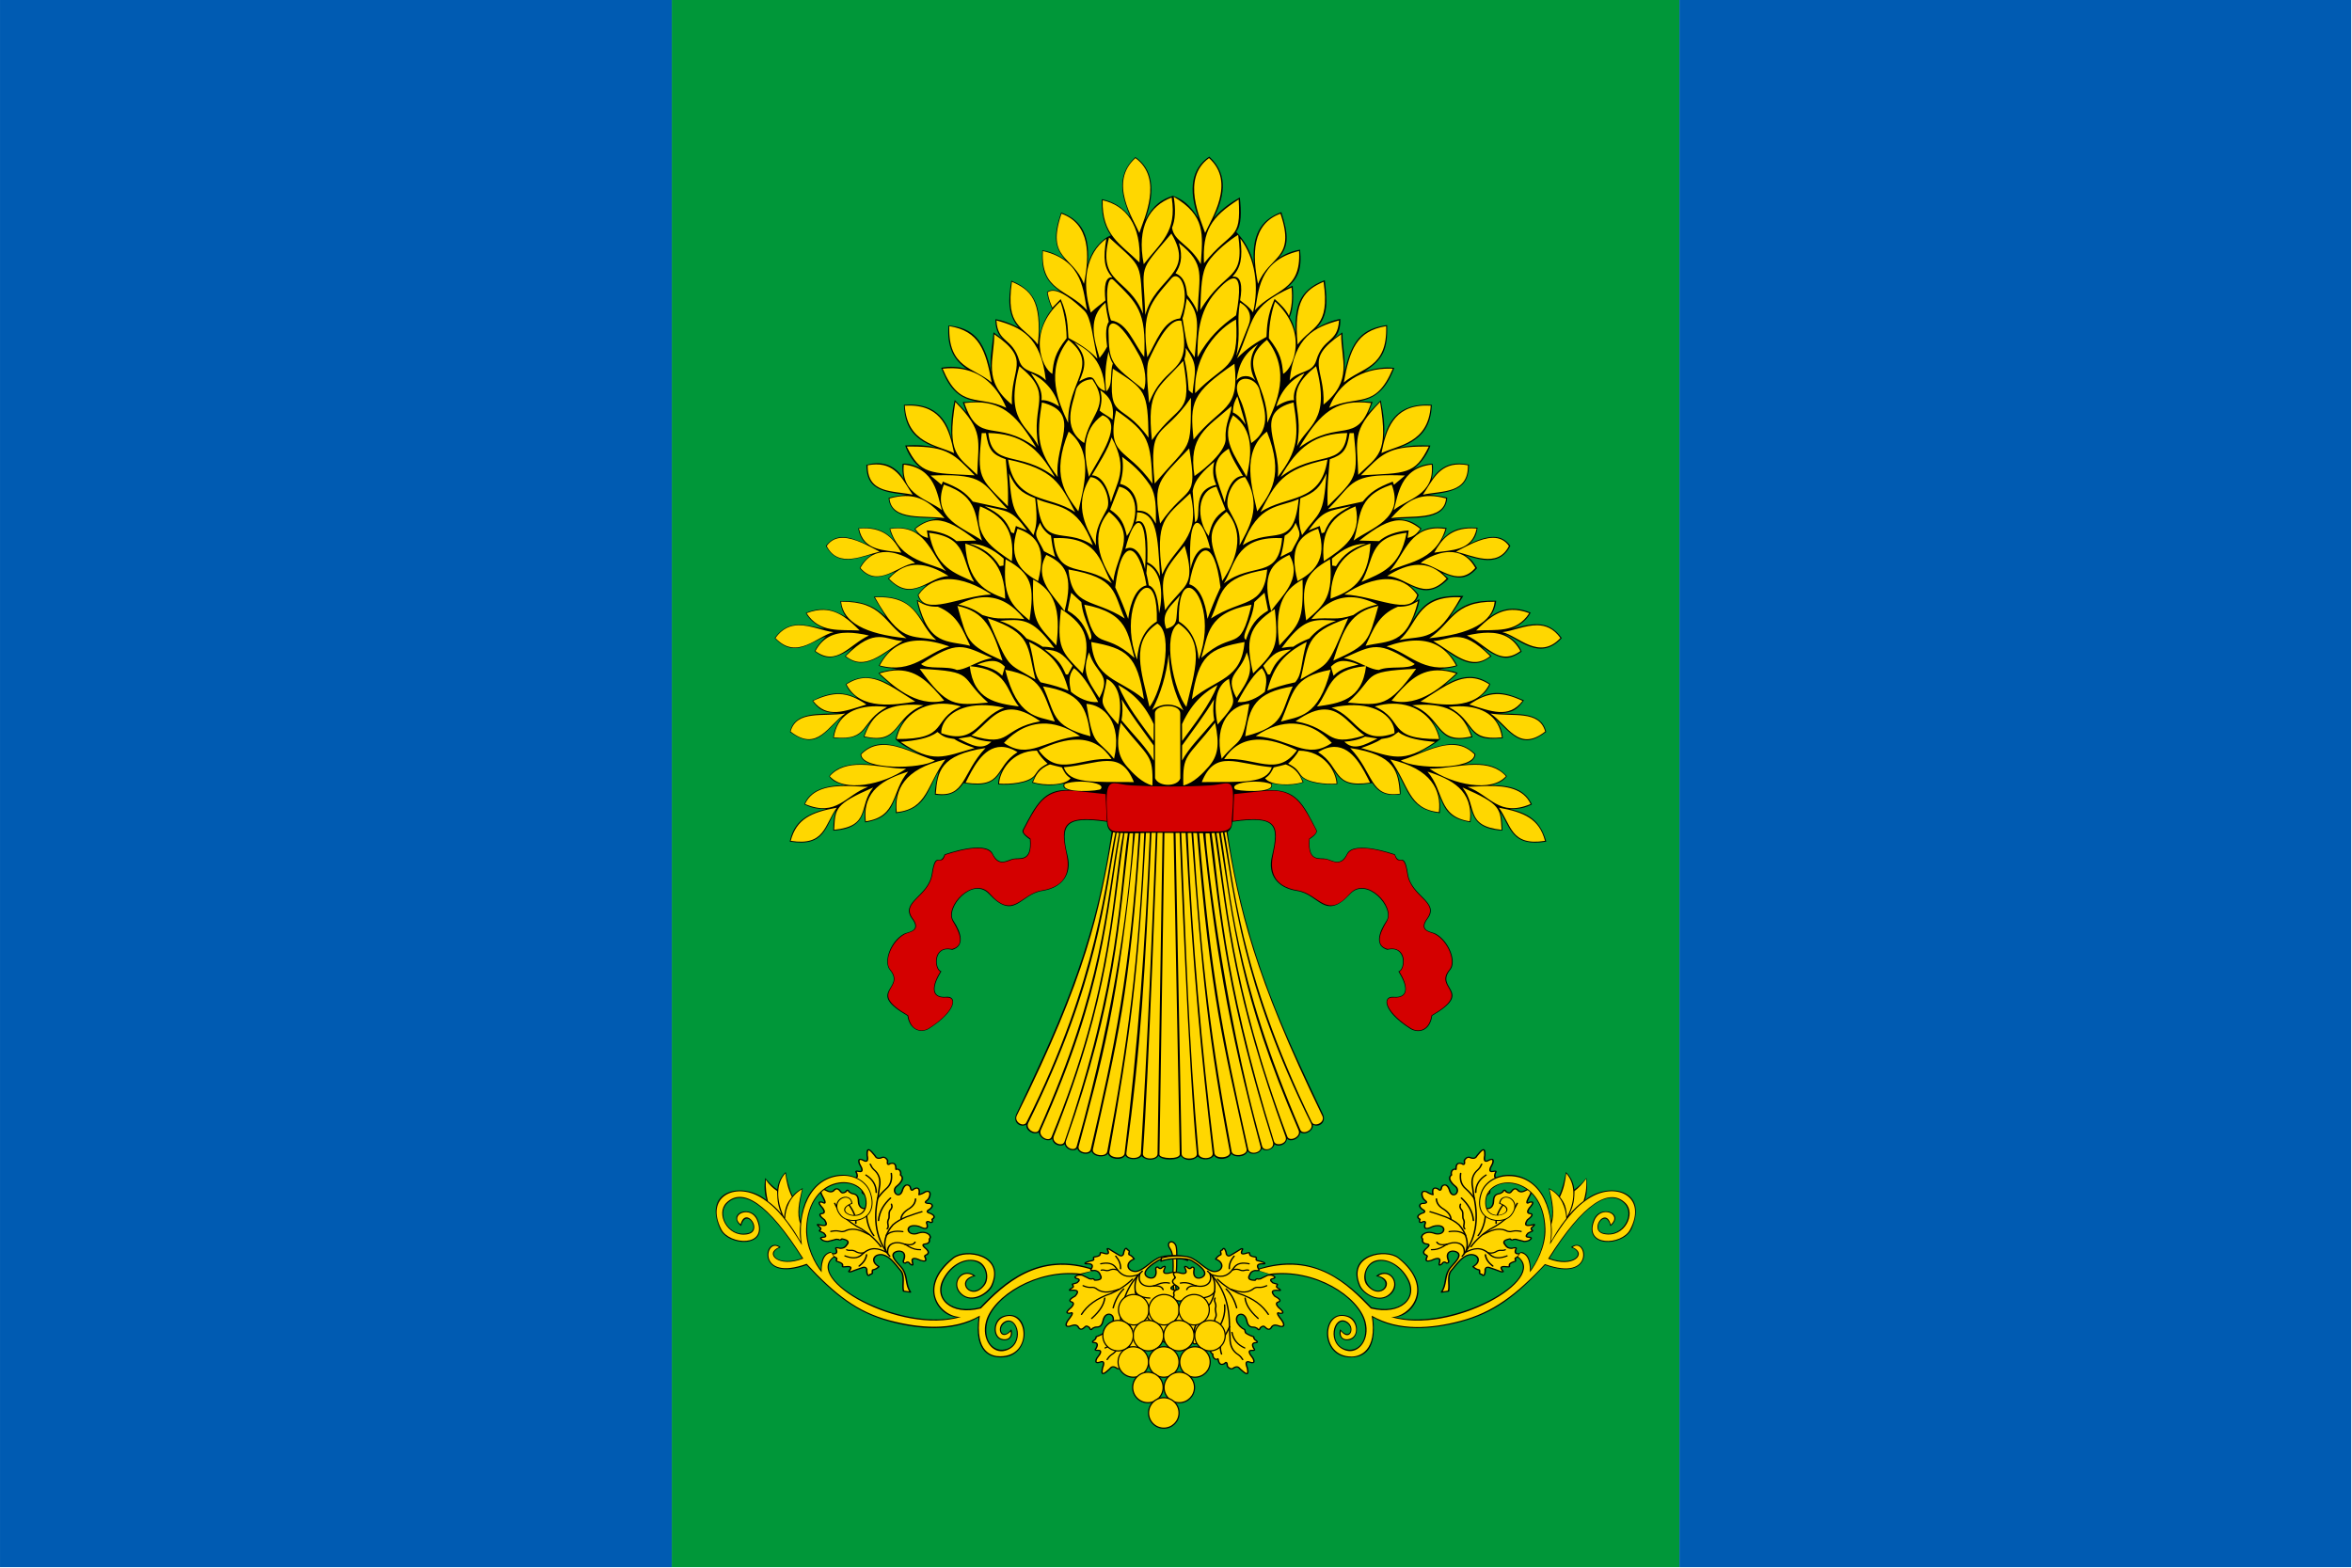 <?xml version="1.0" encoding="UTF-8"?>
<svg version="1.1" viewBox="0 0 600 400" xmlns="http://www.w3.org/2000/svg">
<g transform="translate(-14.771 -2.807)">
<g transform="matrix(.868 0 0 .868 24.52 .37)">
<path d="m186.2 2.807h296.14v460.66h-296.14z" fill="#009739" stroke-width=".261"/>
<g transform="translate(-.576 -.23)">
<g>
<path d="m336.32 342.76c1.286 1.669 3.595 1.61 5.062 0.232 1.304 1.373 4.142 0.926 4.731-0.301 1.106 1.697 4.683 1.108 5.088-0.558 0.809 1.254 4.236 1.153 4.845-0.726 0.76 1.369 3.709 0.931 4.151-0.78 0.856 1.093 3.369 0.472 3.723-1.267 0.765 0.888 3.441 0.469 3.68-1.628 0.85 1.113 3.523 0.333 3.945-1.832 1.453 0.962 3.937-0.546 3.646-2.275 1.756 1.027 4.064-0.691 2.963-3.04-10.403-22.204-22.907-46.876-28.018-82.989 1.082-0.806 1.292-1.772 1.406-2.999 12.834-1.842 13.837 0.782 11.601 10.233-1.264 5.343 1.546 9.208 7.417 10.108 6.551 1.004 8.088 8.962 15.595 0.882 4.865-5.236 13.193 4.127 10.649 7.91-2.343 3.486-3.476 7.392 0.263 8.49 5.711-1.433 5.266 5.942 3.257 6.375 3.301 5.249 2.392 7.82-1.426 7.471-3.313-0.303-3.232 4.179 4.82 9.312 2.58 1.644 5.966 0.644 6.528-3.788 12.562-7.273 0.603-7.739 5.32-13.475 2.002-2.434-0.433-8.574-4.346-10.636-1.103-0.581-5.048-0.702-2.299-4.396 3.69-4.957-4.814-6.526-5.806-13.191-1.078-7.239-2.458-1.865-3.81-5.707 0 0-12.037-4.279-14.069-0.162-1.928 3.907-4.272 1.886-6.156 1.458-1.916-0.436-5.355 1.119-4.85-5.806 0 0 2.618-1.546 2.038-2.658-3.903-7.486-5.808-12.306-14.819-11.666 1.865-0.532 1.933-1.316 1.559-2.083 4.282 0.908 7.02 0.476 9.433-0.224-0.31-0.812-0.795-1.671-1.279-2.531 1.706 3.153 9.312 3.322 11.22 3.002 0.026-1.612-0.599-3.001-1.265-4.371 2.721 4.415 5.401 5.062 11.525 4.088 2.662 4.007 5.946 3.557 8.32 3.29 0.068-2.089-0.363-5.064-1.5-7.389 3.767 6.075 4.232 11.899 13.038 12.928 0.138-1.886 0.261-3.385-0.43-5.872 1.959 5.344 3.488 7.535 9.447 8.544 0.226-1.433 0.187-2.299-0.012-4.388 1.005 3.916 2.841 6.44 9.366 6.849-0.078-2.963-0.072-3.817-0.715-5.586 3.257 4.779 3.5 10.499 13.639 8.824-1.555-5.146-3.938-7.996-10.662-9.558 2.881-7e-3 4.508-0.384 6.44-1.384-1.844-3.863-5.256-5.656-11.992-5.642 2.047-0.595 3.407-1.056 4.634-2.66-2.587-2.703-5.5-4.118-12.885-3.395 1.59-0.349 3.611-1.337 3.621-3.106-4.071-3.783-7.596-3.913-17.164-0.138 0 0 4.569-2.216 6.786-4.21-0.538-2.625-1.763-4.421-2.385-5.429 3.569 4.136 4.482 6.453 11.923 4.827-0.354-1.335-1.169-2.802-1.784-3.99 3.003 3.913 4.094 4.867 10.705 4.273-0.273-2.634-1.016-3.934-2.217-5.581 4.866 4.116 7.592 9.355 14.945 3.737-1.503-6.136-8.44-5.05-14.728-5.499 4.926 0.204 6.377-1.324 8.198-3.759-5.967-2.715-9.158-2.78-13.176-0.823 1.496-1.259 2.371-1.918 3.292-3.975-4.991-3.63-9.613-1.87-13.402 0.292 1.603-1.64 2.876-2.386 3.814-3.537-1.08-0.607-4.002-0.979-5.284-1.148 1.512-0.239 3.355-0.234 5.174-0.954-0.375-0.982-1.879-3.239-3.434-4.504 6.47 4.423 9.391 4.751 13.492 1.656l-2.885-2.741c5.787 3.954 7.747 4.071 11.729 1.421-0.75-2.05-2.615-4.024-5.21-5.254 4.229 1.243 10.524 8.346 17.009 1.256-4.274-5.926-9.393-4.084-15.406-2.55 1.942-0.536 4.795-2.136 6.267-4.926-4.792-1.969-8.549-1.323-12.162 1.387 1.894-2.273 2.017-4.889 2.017-4.889-6.357-0.146-9.774 0.915-13.662 4.876l4.022-6.29c-7.451-0.157-11.007 0.832-15.111 7.585 1.1-2.142 2.146-5.098 2.199-6.686l-1.295 0.763c0.665-0.78 0.755-1.115 1.084-1.94-0.59-0.898-1.992-2.239-2.809-2.95 2.815 1.468 6.636 3.266 11.552-1.807l-1.763-1.705c3.715 1.511 6.741 2.521 10.171-1.44-0.92-1.384-1.315-2.377-3.439-3.746 4.826 1.504 10.243 3.039 13.224-2.8-2.651-3.611-6.436-3.184-12.035-0.609 1.693-1.497 2.086-2.872 2.392-4.725-5.59-0.402-8.041 0.963-10.544 3.609 0.499-0.988 1.034-1.817 1.451-3.517-3.824-0.535-6.091 2e-3 -8.317 1.426l0.954-1.236c-2.144-1.819-3.872-2.887-8.365-2.797 5.691-0.759 15.39 0.873 15.897-6.304-1.337-0.408-3.098-0.6-5.266-0.91 9.169-0.83 11.577-3.043 11.66-8.794-5.247-1.128-8.265 0.513-10.967 4.277 0.307-1.224 0.564-3.254 0.273-4.552-1.931-0.072-4.77 1.026-5.935 1.794 2.659-1.867 4.67-5.062 5.301-7.15-3.558-0.164-6.467 0.041-9.075 0.573 7.233-2.64 9.222-6.845 9.489-12.54-10.046-0.686-12.748 5.283-14.082 9.828 0.391-3.346-0.164-7.468-0.931-11.168l-3.712 3.848 1.343-3.336-4.158-0.219c6.885-0.981 9.113-6.345 10.513-9.776-2.811-0.483-6.127 0.261-8.811 1.041 5.537-3.449 6.933-6.655 6.688-13.664-7.174 1.052-10.441 4.235-12.526 13.994 0.352-5.046-0.582-6.879-0.583-11.84l-2.727 1.921c1.721-1.353 2.174-3.669 2.099-5.865-2.293 0.338-4.933 1.472-6.992 2.693 3.553-3.767 3.145-8.143 2.42-14.099-8.191 3.05-8.72 8.637-8.582 15.573-0.522-2.458-1.091-3.43-1.74-4.661 1.279-2.862 1.085-7.151 0.887-9.266l-1.957 0.83c3.64-2.965 4.709-5.738 4.133-11.441-3.082 0.426-5.65 2.035-6.348 2.48 3.044-3.412 3.064-6.615 0.845-13.521-6.348 2.374-8.736 7.029-8.053 15.464-0.906-4.138-3.087-7.431-5.218-9.67 1.627-1.944 1.516-6.053 1.067-10.097-2.271 1.256-5.231 3.178-7.626 6.029 2.553-5.385 4.894-12.358-1.367-18.039-5.077 3.425-6.312 9.432-3.176 18.056-2.731-4.107-4.567-5.416-7.454-6.541-3.275 0.991-5.699 2.617-8.171 7.056 3.137-8.624 2.164-15.006-2.913-18.43-6.226 5.782-3.52 12.479-1.441 17.704-2.537-3.251-5.298-4.662-8.4-5.332-0.151 3.736 0.345 7.218 2.637 10.665-2.691 0.971-5.875 4.617-6.781 8.755 0.683-8.435-1.47-13.128-7.818-15.502-2.549 7.282-1.755 10.539 1.29 13.951-0.698-0.445-3.743-2.416-6.825-2.842-0.366 6.17 1.02 9.177 5.537 12.261-1.824-0.763-3.204-0.755-4.184 0.01 0.275 1.964 0.945 3.582 1.532 4.981-1.45 1.625-3.033 4.518-3.771 8.264 0.138-6.936 0.264-13.153-8.219-16.578-0.999 5.692-1.042 10.141 2.128 13.724-2.055-0.984-4.503-2.073-6.797-2.411-0.075 2.196 0.57 4.604 2.291 5.957l-2.873-2.108c-0.257 3.919-1.292 8.133-0.68 11.747-2.085-9.759-5.496-13.035-12.522-13.756-0.589 6.396 1.652 10.317 5.364 12.751-2.648-0.612-5.046-0.834-7.52-0.289 1.4 3.431 3.495 8.864 10.38 9.845l-4.061 0.237 1.072 2.988-3.422-3.615c-0.906 3.893-1.268 8.154-0.877 11.5-1.091-4.311-3.877-10.992-14.062-10.066 0.267 5.695 2.112 9.831 9.345 12.471-2.607-0.532-5.564-0.784-8.955-0.528 0.632 2.088 2.405 5.335 5.277 7.103-1.165-0.769-4.173-2.03-6.029-1.745-0.223 1.083-0.011 3.257 0.296 4.48-2.226-3.772-6.056-5.589-10.964-4.134 0.082 5.751 2.49 7.916 11.659 8.746-2.169 0.31-3.785 0.548-5.123 0.955 0.546 6.653 9.041 5.542 14.823 6.061-2.989 0.265-5.643 1.42-7.242 3.063l1.051 1.354c-2.226-1.425-4.518-2.032-8.342-1.497 0.321 1.702 1.004 2.79 1.503 3.778-2.264-2.602-5.128-4.46-10.714-3.844 0.306 1.853 0.966 3.532 2.775 4.885-5.599-2.574-9.323-3.55-12.302 0.305 3.221 5.906 8.296 3.877 13.694 2.483-2.124 1.37-3.038 2.657-3.767 4.037 3.43 3.961 6.716 2.567 10.431 1.056l-2.093 2.047c4.917 5.073 7.976 2.986 11.419 1.843-0.816 0.711-2.084 2.05-2.674 2.947 0.199 1.063 0.941 2.126 2.226 2.795l-2.466-1.331c0.053 1.589 1.202 4.694 2.066 6.806-4.104-6.753-8.102-8.037-14.743-7.726l3.545 5.929c-3.643-3.36-6.999-4.791-13.355-4.646 0 0 0.052 2.416 1.677 4.693-3.808-2.304-7.064-3.193-11.857-1.224 1.472 2.791 4.184 3.989 5.522 4.67-5.16-0.842-10.389-3.22-14.663 2.705 5.831 6.294 10.843 0.828 15.072-0.414-1.282 1.274-2.881 3.042-3.308 4.346 3.066 2.228 5.508 2.776 11.296-1.178l-2.415 2.632c4.101 3.095 7.249 2.258 13.719-2.165-1.556 1.266-3.388 3.966-3.763 4.947 1.819 0.72 3.797 0.713 5.309 0.951-1.282 0.17-4.337 0.611-5.417 1.218 0.938 1.151 2.178 1.932 3.781 3.572-3.789-2.162-8.744-3.715-13.403-0.326 0.921 2.057 1.898 2.782 3.394 4.041-4.321-1.951-7.915-1.879-13.21 0.824 1.82 2.435 3.334 3.727 8.33 3.622-6.289 0.45-13.495-0.632-14.896 5.536 7.861 5.777 10.4-0.535 15.535-4.622-1.337 1.548-2.569 3.731-2.842 6.365 7.183 0.617 8.16-1.108 11.163-5.021-0.62 0.885-1.854 3.402-2.208 4.737 7.443 1.727 8.28-1.025 12.019-5.064-0.623 1.007-2.243 3.248-2.614 5.803 2.016 2.031 7.328 4.402 7.328 4.402-9.164-3.782-13.675-4.207-17.639-0.056 0.01 1.769 2.267 2.753 3.856 3.102-7.386-0.722-10.971 0.704-13.088 3.365 0.957 1.542 2.654 2.064 4.701 2.659-6.737-0.014-10.549 1.954-11.993 5.609 1.932 1.001 3.559 1.378 6.44 1.384-7.36 1.775-9.669 4.993-10.729 9.559 10.342 1.739 10.374-4.449 13.632-9.228-0.643 1.769-0.764 3.062-0.842 6.026 6.525-0.41 8.328-2.932 9.332-6.849-0.199 2.09-0.17 2.988 0.056 4.421 5.724-1.004 7.422-3.131 9.381-8.475-0.559 2.283-0.469 3.884-0.331 5.77 8.806-1.029 9.156-6.767 12.594-12.399-0.618 2.265-1.206 4.856-1.138 6.946 2.374 0.267 5.724 0.614 8.386-3.392 5.956 0.977 8.939 0.341 11.441-4.12-0.55 1.267-1.273 2.876-1.246 4.488 2.968 0.386 9.624-0.271 10.89-2.643l-0.949 2.155c2.413 0.7 5.118 1.149 9.4 0.241-0.291 0.681-0.454 1.397 1.411 1.929-7.273-0.37-9.607 4.234-13.511 11.72-0.58 1.112 2.087 2.752 2.087 2.752 0.586 6.773-3.019 5.289-4.935 5.724-1.884 0.428-4.111 2.38-6.039-1.527-2.031-4.117-14.102 0.25-14.102 0.25-1.353 3.842-2.671-1.534-3.748 5.705-0.992 6.666-9.496 8.255-5.806 13.212 2.749 3.694-1.252 3.833-2.356 4.414-3.914 2.061-6.174 8.17-4.172 10.603 4.718 5.736-7.373 6.225 5.19 13.498 0.554 4.024 3.786 5.385 6.365 3.741 8.052-5.133 8.367-9.619 5.054-9.316-3.817 0.349-4.756-2.251-1.455-7.5-2.009-0.433-2.511-7.748 3.2-6.315 3.739-1.099 2.695-5.035 0.352-8.521-2.543-3.783 5.578-13.143 10.443-7.907 7.507 8.079 9.045 0.122 15.595-0.882 5.87-0.9 8.804-4.893 7.51-10.229-2.258-9.308-0.826-11.893 11.508-10.113 0.114 1.227 0.323 2.193 1.406 2.999-5.111 36.113-17.615 60.784-28.018 82.989-1.101 2.349 1.208 4.067 2.963 3.04-0.291 1.729 2.193 3.237 3.646 2.275 0.421 2.165 3.095 2.945 3.945 1.832 0.239 2.097 2.916 2.516 3.68 1.628 0.355 1.739 2.868 2.36 3.723 1.267 0.442 1.711 3.39 2.149 4.151 0.78 0.609 1.88 4.035 1.981 4.845 0.726 0.405 1.666 3.982 2.255 5.088 0.558 0.589 1.227 3.5 1.58 4.804 0.207 1.24 1.422 4.086 1.407 4.989-0.138 0.837 1.572 6.095 1.398 6.471 0z"/>
<path d="m316.93 233.27c-2.132-0.03-2.847 1.764-2.053 11.525 0.246 3.021 2.63 2.636 4.008 2.648 10.656 0.096 17.893 0.061 28.596 0 1.621-9e-3 3.633-0.4 3.779-2.107 1.309-15.295 0.117-11.803-6.283-11.422-7.757 0.462-15.739 0.406-23.205 0-2.144-0.116-3.725-0.629-4.842-0.645zm-14.357 2.193c-0.858 0.029-1.625 0.125-2.357 0.307-4.678 1.159-6.623 4.787-9.65 10.559-0.563 1.074-1.047 1.389 1.647 3.254 0.654 7.509-3.545 5.532-5.309 6.123-1.734 0.581-4.156 2.067-5.846-1.424-1.998-4.127-12.483-0.345-13.939 0.051-1.245 3.882-2.645-1.504-3.719 5.547-1.054 6.921-9.424 8.225-5.793 13.164 2.764 3.76-1.244 3.977-2.4 4.617-3.823 2.115-6.184 8.028-4.209 10.396 4.79 5.744-7.155 6.275 5.262 13.449 0.726 4.894 4.241 4.921 5.988 3.838 7.145-4.428 8.874-9.315 5.172-9.082-4.934 0.31-4.069-3.83-1.717-7.615-1.792-0.742-2.478-7.773 3.477-6.65 4.249-1.119 1.602-5.801 0.213-8.109-2.72-4.521 6.19-13.467 10.816-8.203 6.954 7.913 9.065 0.091 15.371-0.914 7.633-1.217 8.061-6.337 7.316-10.059-1.57-7.843-2.639-12.509 11.75-10.34l-0.379-7.896c-5.729-0.59-9.119-1.1-11.693-1.012zm61.184 0c-2.574-0.088-5.964 0.422-11.693 1.012l-0.379 7.896c14.389-2.169 13.32 2.497 11.75 10.34-0.745 3.722-0.317 8.842 7.316 10.059 6.306 1.005 8.417 8.827 15.371 0.914 4.626-5.264 13.537 3.683 10.816 8.203-1.389 2.308-4.037 6.99 0.213 8.109 5.955-1.123 5.269 5.908 3.477 6.65 2.353 3.785 3.217 7.925-1.717 7.615-3.702-0.233-1.973 4.654 5.172 9.082 1.747 1.083 5.263 1.056 5.988-3.838 12.417-7.174 0.472-7.706 5.262-13.449 1.975-2.368-0.386-8.281-4.209-10.396-1.156-0.64-5.164-0.858-2.4-4.617 3.631-4.939-4.739-6.243-5.793-13.164-1.074-7.051-2.474-1.665-3.719-5.547-1.457-0.396-11.942-4.178-13.939-0.051-1.69 3.491-4.112 2.005-5.846 1.424-1.764-0.591-5.962 1.386-5.309-6.123 2.694-1.865 2.21-2.18 1.647-3.254-3.027-5.771-4.973-9.399-9.65-10.559-0.733-0.182-1.499-0.277-2.357-0.307z" fill="#d40000" stroke-width=".1"/>
<path d="m323.04 49.512c-7.991 7.13-0.602 17.936 1.148 22 1.259-3.953 7.207-15.956-1.148-22zm21.633 0c-8.355 6.044-2.405 18.047-1.147 22 1.75-4.064 9.137-14.87 1.147-22zm-10.383 11.363c0.63 3.823 0.469 6.854-0.488 9.09 0.596 4.159 5.258 4.833 8.441 10.713 0.612-8.759 1.513-14.231-7.953-19.803zm-0.596 0.221c-6.357 2.392-10.394 8.508-8.209 19.602 4.941-6.376 9.85-9.476 8.209-19.602zm19.688 0.582c-8.123 5.191-10.702 9.17-10.178 18.748 8.153-10.121 10.974-6.334 10.178-18.748zm-39.965 0.23c-0.237 10.255 5.05 12.652 10.818 18.291 0.644-11.288-4.193-16.793-10.818-18.291zm-12.104 3.943c-4.593 13.566 3.248 12.15 6.602 20.617 1.725-8.467 1.806-17.591-6.602-20.617zm64.359 0c-8.408 3.026-8.326 12.15-6.602 20.617 3.353-8.467 11.195-7.051 6.602-20.617zm-32.059 5.857c-10.101 11.932-8.251 8.377-7.664 23.912 2.954-11.22 14.788-11.888 7.664-23.912zm19.615 0.377c-2.19 1.264-7.091 5.058-8.994 8.238-1.831 3.059-1.873 7.026-2.148 13.896 7.529-12.537 13.208-8.101 11.143-22.135zm-37.934 0.777c-3.595 13.829 5.83 11.558 9.971 22.396-1.083-15.509 0.478-12.946-9.971-22.396zm-0.811 0.359c-5.873 4.146-7.384 12.806-4.549 21.699 1.672-1.618 3.273-2.667 4.289-3.572-0.456-4.255-0.01-6.994 2.023-6.783-2.474-2.729-2.71-5.589-1.764-11.344zm39.414-0.057c0.696 5.78 0.121 8.511-2.354 11.241 2.497-0.453 3.062 2.625 2.256 6.887 1.016 0.905 2.426 1.639 3.811 3.555 1.821-7.677 0.643-15.78-3.713-21.682zm-18.096 1.29c1.386 4.507 0.341 6.838-0.973 8.93 2.902 1.187 3.12 4.148 3.408 6.33 1.062 1.479 2.159 2.706 3.084 5.141 0.356-10.927 2.586-14.071-5.519-20.4zm-39.953 2.375c-0.693 11.911 7.275 11.059 12.996 17.412-1.207-4.988-0.766-14.524-12.996-17.412zm75.285 0c-12.23 2.889-11.789 12.424-12.996 17.412 5.721-6.353 13.689-5.501 12.996-17.412zm-36.385 7.406c-0.394 0.022-0.787 0.231-1.15 0.654-6.256 7.287-8.813 9.735-7.062 23.164 2.502-4.167 4.635-11 9.65-11.414 2.811-7.138 0.69-12.522-1.438-12.404zm17.199 0.627c-1.192-0.028-3.031 1.461-5.379 4.135-4.924 5.609-5.356 12.662-5.279 19.053 3.207-5.729 6.696-9.105 11.324-12.32 1.44-7.549 1.077-10.827-0.666-10.867zm-35.932 0.225c-1.665 0.054-1.739 7.893-0.148 12.127 4.836 0.682 6.533 6.603 9.762 10.736 0.649-13.528-2.094-15.761-8.928-22.51-0.252-0.249-0.481-0.36-0.686-0.354zm-29.268 0.785c-1.981 13.643 3.345 12.8 7.629 18.451 1.228-13.163-2.231-16.071-7.629-18.451zm91.584 0c-5.398 2.38-8.857 5.288-7.629 18.451 4.284-5.651 9.61-4.808 7.629-18.451zm-9.414 1.678c-12.518 5.629-10.88 9.346-16.012 20.83 2.884-2.991 5.768-4.747 8.652-6.328 0.131-3.039 0.277-6.416 2.381-11.146 1.876 1.659 3.491 3.317 4.221 4.977 0.811-2.359 1.101-5.108 0.758-8.332zm-70.633 1c-0.375 0.062-0.722 0.199-1.037 0.422 0.311 1.969 0.909 3.368 1.398 4.499l2.436-2.511c2.104 4.731 2.026 8.028 2.268 11.419 2.884 1.581 5.646 3.121 8.53 6.112-1.342-5.8-1.783-12.139-3.871-14.131-3.147-3.002-7.099-6.242-9.725-5.811zm39.855 2.201c-0.301 1.484-0.658 4.352-1.256 5.836 1.614 10.264 1.415 8.004 3.57 11.51 0.82-9.53 1.704-12.562-2.314-17.346zm-37.152 0.924c-9.813 8.952-5.498 19.467-2.373 21.273 0.363-3.714 0.678-6.028 4.209-10.484-0.063-4.678-0.985-8.458-1.836-10.789zm63.104 0c-0.851 2.332-1.773 6.112-1.836 10.789 3.531 4.457 3.846 6.77 4.209 10.484 3.125-1.806 7.44-12.321-2.373-21.273zm-10.33 0.307c-1.089 6.084 0.375 8.546-1.072 15.686l3.598-9.029c1.035-2.599 0.297-5.167-2.525-6.656zm-39.514 0.029c-5.145 4.33-3.569 10.236-1.742 16.23 1.332-1.559 2.227-3.314 2.227-3.314-0.263-2.16-0.695-5.572 0.475-7.297-0.404-1.883-0.747-3.556-0.959-5.619zm38.365 4.943c-4.797 2.446-12.591 10.106-12.014 21.656 8.648-9.069 12.984-6.205 12.014-21.656zm-70.41 0.281c0.365 6.706 4.65 4.932 6.684 11.744 1.155 3.87 5.028 2.821 7.816 5.842-1.406-12.871-7.319-15.606-14.5-17.586zm100.67 0c-7.181 1.98-13.094 4.715-14.5 17.586 2.788-3.021 6.661-1.971 7.816-5.842 2.034-6.812 6.318-5.038 6.684-11.744zm-47.025 0.039c-3.451 0.123-6.977 7.444-8.822 11.467-1.187 2.588-0.11 9.848 0.033 12.746 4.673-12.289 12.937-7.678 9.479-24.139-0.229-0.059-0.459-0.082-0.689-0.074zm-19.471 0.84c-0.898 0.063-1.262 1.135-1.25 2.15 0.118 9.893 0.868 9.685 10.375 17.346 0.888-2.02 0.548-6.632-1.279-10.004-4.08-7.526-6.533-9.585-7.846-9.492zm-48.031 0.799c-0.415 12.417 7.206 12.07 12.445 16.559-1.745-9.487-3.647-15.125-12.445-16.559zm128.38 0c-8.798 1.434-10.7 7.072-12.445 16.559 5.239-4.489 12.86-4.141 12.445-16.559zm-115.18 2.381c0.066 7.49-3.566 13.527 5.195 20.67-0.496-10.979 5.983-12.991-5.195-20.67zm101.97 0c-11.179 7.678-4.7 9.691-5.195 20.67 8.761-7.143 5.129-13.18 5.195-20.67zm-80.168 1.629c-7.244 9.26-2.696 18.809-0.076 24.412-0.279-12.205 9.439-16.964 0.076-24.412zm58.361 0c-9.363 7.448 0.355 12.207 0.076 24.412 2.62-5.603 7.167-15.152-0.076-24.412zm-56.586 0.73c4.045 4.272 3.188 7.56 1.393 11.504 5.996-3.544 3.367 1.466 7.617 2.811-0.569-10.557-6.666-12.708-9.01-14.314zm53.945 0.57c-3.802 2.607-5.637 5.488-6.312 10.676 1.269-1.706 3.978-1.788 5.547 0-1.598-2.633-2.267-6.976 0.766-10.676zm-21.254 1.098c0.121 1.39-0.096 2.357-0.379 3.242 0.638 2.491 0.99 5.529 1.256 9.166l1.137 0.975c0.607-6.345 1.902-8.283-2.014-13.383zm-22.68 1.082c-0.866 3.83-1.229 7.559-0.643 11.695 2.087-2.081 0.941-5.253 1.914-8.221-0.657-1.024-0.983-2.118-1.272-3.475zm21.953 2.736c-7.642 8.405-10.752 8.433-9.197 23.268 8.343-11.542 12.016-6.755 9.197-23.268zm15.055 0.824c-12.647 8.619-13.135 11.364-12.014 22.268 8.069-10.209 13.651-8.037 12.014-22.268zm-63.225 0.713c-4.402 16.228 2.561 17.296 5.609 23.516-2.364-12.652 4.868-15.024-5.609-23.516zm87.221 0c-10.478 8.491-3.245 10.864-5.609 23.516 3.048-6.219 10.012-7.288 5.609-23.516zm-106.64 0.598c-1.003-0.028-2.042 0.019-3.111 0.143 5.079 12.122 10.284 7.517 18.707 11.498-3.218-7.561-8.574-11.447-15.596-11.641zm128.37 0.117c-8.29-0.118-15.155 4.196-17.9 11.523 8.423-3.981 13.628 0.624 18.707-11.498-0.27-0.013-0.539-0.022-0.807-0.025zm-81.457 0.025c-1.503 15.875 2.395 9.038 10.484 20.279-0.228-13.864-0.888-14.084-10.484-20.279zm-24.078 1.301c1.084 1.913 3.508 4.439 3.1 7.959 1.736-0.117 3.697 0.883 5.191 1.844-1.312-4.853-4.72-8.149-8.291-9.803zm80.4 0c-3.571 1.653-6.979 4.949-8.291 9.803 1.494-0.96 3.455-1.96 5.191-1.844-0.409-3.52 2.015-6.046 3.1-7.959zm-17.477 1.66c-1.953 0.099-3.416 1.964-1.478 6.014 0.949 1.985 1.827 4.804 3.305 12.873 6.752-4.431 3.262-11.593 2.494-15.312-0.49-2.375-2.597-3.662-4.32-3.574zm-44.871 0.176c-1.723-0.088-4.406 1.023-4.896 3.398-0.768 3.72-4.258 10.881 2.494 15.312 1.522-8.757 7.906-10.608 2.402-18.711zm2.303 3.168c0.636 2.2 0.392 3.888-0.178 5.984 0.92 0.887 2.717 1.698 3.805 2.686 0.585-4.444-0.784-6.771-3.627-8.67zm40.301 1.807c-0.625 1.199-1.271 2.357-1.301 4.746 1.612 0.655 2.705 2.089 3.75 3.596zm-13.623 0.434c-8.661 12.61-12.488 6.482-10.664 25.207 11.014-12.921 10.541-8.751 10.664-25.207zm-69.252 1.25c-2.547 15.453 0.68 15.8 6.426 21.398 0.313-10.515 2.026-12.729-6.426-21.398zm124.84 0c-8.452 8.669-6.738 10.884-6.426 21.398 5.746-5.598 8.972-5.945 6.426-21.398zm-118.55 0.082c-1.129-7e-3 -2.332 0.071-3.623 0.236 4.288 12.578 9.256 4.353 21.104 13.096-5.317-8.982-9.577-13.281-17.48-13.332zm112.26 0c-7.903 0.051-12.163 4.35-17.48 13.332 11.847-8.743 16.815-0.518 21.104-13.096-1.292-0.165-2.494-0.244-3.623-0.236zm-93.111 0.041c-1.605 9.956-1.313 14.178 4.644 21.891-1.054-9.658 7.439-18.89-4.644-21.891zm73.963 0c-12.083 3-3.591 12.233-4.644 21.891 5.958-7.712 6.249-11.935 4.644-21.891zm-112.8 0.916c-0.468-5e-3 -0.953 8e-3 -1.457 0.037 0.659 11.075 9.587 11.572 14.486 13.943-1.376-6.938-3.519-13.887-13.029-13.98zm151.65 0c-9.51 0.094-11.654 7.042-13.029 13.98 4.899-2.371 13.827-2.868 14.486-13.943-0.504-0.029-0.989-0.042-1.457-0.037zm-57.082 0.168c-7.415 6.461-12.777 8.864-10.881 20.539 0 0 9.383-6.414 9.145-11.092-0.229-4.483 1.682-7.012 1.736-9.447zm-33.941 1.246c-2.858 14.015 2.753 10.361 10.713 21.533-0.58-12.397-0.86-14.776-10.713-21.533zm-3.971 1.438c-6.186 4.263-5.531 11.465-4.004 18.072 3.403-6.198 10.281-15.861 4.004-18.072zm38.342 0c-3.799 6.958 0.601 11.875 4.004 18.072 1.527-6.607 2.182-13.81-4.004-18.072zm-48.301 4.799c-5.229 12.902-1.037 18.155 2.844 23.43 1.375-6.461 4.963-17.365-2.844-23.43zm58.26 0c-7.806 6.064-4.219 16.968-2.844 23.43 3.881-5.275 8.073-10.528 2.844-23.43zm-81.867 0.422c1.104 10.539 9.087 4.858 19.547 12.918-4.894-8.775-10.072-12.758-19.547-12.918zm105.47 0c-9.475 0.16-14.653 4.143-19.547 12.918 10.46-8.06 18.443-2.379 19.547-12.918zm-107.41 0.021c-1.365 13.303-0.898 12.93 7.68 21.506 0.213-5.826-0.217-8.947-0.619-13.814-4.005-1.422-5.033-2.721-5.824-7.688zm109.35 0-1.236 4e-3c-0.791 4.967-1.819 6.265-5.824 7.688-0.402 4.867-0.832 7.988-0.619 13.814 8.577-8.576 9.045-8.203 7.68-21.506zm-71.203 1.262c-0.672 3.007-4.327 8.729-5.783 11.152 2.67 0.012 4.81 3.351 5.606 7.992 1.531-5.84 5.401-9.668 0.178-19.145zm-59.08 2.689c-0.357 2e-3 -0.721 5e-3 -1.098 0.012 4.073 8.363 6.771 7.73 19.949 8.449-5.958-6.114-7.796-8.508-18.852-8.461zm151.22 0c-11.055-0.047-12.893 2.347-18.852 8.461 13.178-0.719 15.876-0.087 19.949-8.449-0.376-7e-3 -0.741-0.01-1.098-0.012zm-69.316 0.547c-9.139 9.637-10.631 9.813-8.549 22.076 8.24-11.916 11.202-6.047 8.549-22.076zm11.639 0.068c-6.949 4.308-2.755 10-1.225 15.84 0.796-4.641 2.705-7.801 5.375-7.812-1.456-2.423-3.489-5.604-4.15-8.027zm-31.336 2.41c0.361 2.67 0.312 4.7-0.617 7.965 3.27 0.693 5.268 3.998 5.055 7.846 2.234 7e-3 3.711 0.559 5.475 3.836 0.028-5.056 0.053-8.232-1.635-11.158-2.892-4.313-5.52-6.431-8.277-8.488zm-33.523 0.805c1.91 13.089 12.183 10.331 19.703 15.459-4.403-8.43-6.281-12.649-19.703-15.459zm93.857 0c-13.422 2.81-15.301 7.029-19.703 15.459 7.52-5.128 17.793-2.369 19.703-15.459zm-33.277 0.666c-2.968 2.515-5.773 5.097-6.332 8.604l0.705 9.145c2.373-1.316-1.579-9.356 6.223-10.984-1.118-2.357-1.09-4.544-0.596-6.764zm-99.371 0.758c-0.759 4e-3 -1.584 0.084-2.482 0.252-0.12 8.433 7.424 7.405 13.217 8.645-2.677-3.905-4.555-8.928-10.734-8.896zm171.44 0c-6.18-0.032-8.058 4.992-10.734 8.896 5.793-1.239 13.337-0.212 13.217-8.645-0.898-0.168-1.724-0.248-2.482-0.252zm-163.3 0.066c-0.931 8.964 7.351 10.187 11.172 13.369-1.318-4.273-1.833-12.369-11.172-13.369zm155.15 0c-9.339 1-9.854 9.097-11.172 13.369 3.821-3.183 12.103-4.405 11.172-13.369zm-124.23 2.584c0.942 12.901 1.903 10.924 7.193 18.129 0.591-2.089 1.36-3.538 0.498-10.824-4.424-1.777-5.722-3.109-7.691-7.305zm93.307 0c-1.969 4.195-3.268 5.527-7.691 7.305-0.862 7.286-0.093 8.735 0.498 10.824 5.29-7.205 6.252-5.228 7.193-18.129zm-112.16 0.521c-1.256 2.1e-4 -2.647 0.035-4.197 0.102l3.234 2.725 0.359-0.943c4.68 1.835 6.523 3.062 8.822 5.877l10.197 2.228c-6.862-6.856-6.276-9.99-18.416-9.988zm131.02 0c-12.14-2e-3 -11.555 3.132-18.416 9.988l10.197-2.228c2.3-2.814 4.142-4.042 8.822-5.877l0.359 0.943 3.234-2.725c-1.55-0.067-2.941-0.101-4.197-0.102zm-88.221 0.568c-5.511 8.73-0.605 15.752 1.623 20.062-0.391-5.094 1.654-7.52 3.246-10.756 1.206-2.452-0.957-9.062-4.869-9.307zm45.42 0c-3.912 0.244-6.075 6.854-4.869 9.307 1.592 3.236 3.637 5.661 3.246 10.756 2.228-4.311 7.134-11.332 1.623-20.062zm-88.514 2.197c-3.909 10.166 6.255 12.797 11.205 16.453-2.322-6.533-0.415-12.811-11.205-16.453zm131.61 0c-10.79 3.643-8.883 9.92-11.205 16.453 4.95-3.656 15.114-6.287 11.205-16.453zm-80.104 0.609-2.641 6.75c3.285 2.195 4.108 4.189 4.912 7.752 3.646-4.798 3.58-13.331-2.272-14.502zm28.6 0c-5.851 1.171-5.918 9.704-2.272 14.502 0.804-3.563 1.627-5.557 4.912-7.752zm-7.695 1.959c-7.764 7.354-10.242 7.875-8.264 23.816 3.862-8.718 11.655-10.234 8.264-23.816zm-83.768 0.793c-1.378 0.017-2.9 0.247-4.617 0.717 0.563 6.722 10.705 4.872 16.166 5.781-3.547-3.929-6.627-6.56-11.549-6.498zm154.33 0c-4.921-0.062-8.002 2.569-11.549 6.498 5.461-0.909 15.603 0.94 16.166-5.781-1.717-0.47-3.239-0.699-4.617-0.717zm-115.63 0.877c1.57 15.372 7.626 7.812 16.443 13.576-4.558-12.427-10.83-11.036-16.443-13.576zm76.939 0c-5.613 2.54-11.886 1.149-16.443 13.576 8.818-5.764 14.873 1.796 16.443-13.576zm-92.283 2.084c4.551 2.337 6.257 3.885 7.824 7.732l0.779 0.252 0.559-2.133 3.25 1.27c-4.371-6.09-5.846-5.596-12.412-7.121zm107.63 0c-6.566 1.525-8.041 1.031-12.412 7.121l3.25-1.27 0.559 2.133 0.779-0.252c1.567-3.848 3.273-5.396 7.824-7.732zm-108.99 0.084c-2.032 8.835 3.799 12.325 9.322 16.111 0.705-6.796-0.662-12.723-9.322-16.111zm110.35 0c-8.66 3.388-10.027 9.315-9.322 16.111 5.523-3.786 11.354-7.277 9.322-16.111zm-72.463 1.582c-5.798 6.576-2.536 14.787 1.301 20.342 0.803-7.516 7.321-13.481-1.301-20.342zm34.576 0c-8.622 6.861-2.103 12.825-1.301 20.342 3.837-5.555 7.099-13.766 1.301-20.342zm-26.293 0.145c-0.064 1.177-0.204 1.91-0.422 2.85 3.912-1.942 3.477 8.256 3.404 11.877 1.77 0.734 2.921 2.135 3.752 4.115-0.694-12.111-0.939-18.628-6.734-18.842zm-58.934 2.369c-2.146-0.041-4.113 0.804-6.246 2.508 1.068 1.604 2.1 2.299 3.711 2.654l-0.328-2.213c3.632 0.274 6.771 1.431 8.707 3.164l5.785-0.168c-4.974-3.932-8.492-5.885-11.629-5.945zm135.88 0c-3.137 0.06-6.655 2.013-11.629 5.945l5.785 0.168c1.937-1.733 5.075-2.89 8.707-3.164l-0.328 2.213c1.611-0.356 2.643-1.05 3.711-2.654-2.133-1.704-4.1-2.549-6.246-2.508zm-105.49 0.709c-2.061 4.342-1.132 3.607 1.162 8.377l3.301 1.666c-0.707-1.975-1.018-4.387-1.258-6.254-1.073-0.526-2.597-2.033-3.205-3.789zm75.104 0c-0.608 1.756-2.132 3.264-3.205 3.789-0.24 1.867-0.551 4.279-1.258 6.254l3.301-1.666c2.294-4.77 3.223-4.035 1.162-8.377zm-46.117 0.033c-1.148-0.085-2.61 2.49-3.926 7.678 3.035-1.565 5.165 2.491 5.809 5.932 0.549-8.995-0.407-13.5-1.883-13.609zm17.131 0c-1.476 0.109-2.432 4.614-1.883 13.609 0.643-3.44 2.774-7.497 5.809-5.932-1.316-5.188-2.778-7.763-3.926-7.678zm-87.85 1.603c-0.714-1e-3 -1.479 0.056-2.297 0.18 2.953 9.939 12.382 9.871 16.426 12.438-4.138-4.398-5.705-12.605-14.129-12.617zm158.57 0c-8.424 0.013-9.991 8.22-14.129 12.617 4.043-2.567 13.473-2.498 16.426-12.438-0.818-0.124-1.583-0.181-2.297-0.18zm-168.73 8e-3c-0.42 6e-3 -0.857 0.027-1.31 0.064 1.337 6.694 7.397 6.246 12.445 7.082-2.168-3.898-4.832-7.235-11.135-7.146zm178.89 0c-6.302-0.089-8.967 3.249-11.135 7.146 5.049-0.836 11.109-0.388 12.445-7.082-0.453-0.037-0.89-0.059-1.311-0.064zm-133.62 0.098c-3.129 9.388 1.709 12.969 6.039 15.424 2.45-9.529-0.141-13.394-6.039-15.424zm88.35 0c-5.898 2.03-8.489 5.894-6.039 15.424 4.33-2.455 9.168-6.036 6.039-15.424zm-114.35 1.215c1.9 10.261 7.536 11.848 13.244 14.436-3.848-6.471-1.85-13.13-13.244-14.436zm140.35 0c-11.394 1.306-9.396 7.965-13.244 14.436 5.708-2.588 11.344-4.174 13.244-14.436zm-165.69 1.478c-1.835-0.014-3.492 0.629-4.732 2.394 3.345 6.768 11.062 2.642 15.566 1.672-3.174-1.613-7.33-4.04-10.834-4.066zm191.03 0c-3.503 0.027-7.66 2.454-10.834 4.066 4.505 0.97 12.222 5.096 15.566-1.672-1.241-1.765-2.897-2.409-4.732-2.394zm-127.26 0.059c-0.581-8e-3 -1.191 4e-3 -1.83 0.035 1.095 12.413 8.604 6.787 17.107 13.295-3.21-5.277-3.457-13.172-15.277-13.33zm63.502 0c-11.821 0.159-12.067 8.053-15.277 13.33 8.504-6.508 16.012-0.882 17.107-13.295-0.639-0.031-1.249-0.043-1.83-0.035zm-91.289 1.627c0.605 11.488 6.039 14.087 11.734 16.203-0.152-10.14-5.157-14.162-11.734-16.203zm119.08 0c-6.577 2.041-11.583 6.063-11.734 16.203 5.696-2.116 11.129-4.715 11.734-16.203zm-117.18 0.09c-0.188-3e-3 -0.372-1.9e-4 -0.557 8e-3 3.696 1.023 6.748 3.147 8.793 6.541l1.094-0.174 0.078-2.057c-3.443-3.037-6.596-4.275-9.408-4.318zm115.28 0c-2.813 0.044-5.965 1.281-9.408 4.318l0.078 2.057 1.094 0.174c2.045-3.394 5.097-5.518 8.793-6.541-0.184-8e-3 -0.369-0.011-0.557-8e-3zm-52.717 0.545c-6.707 8.095-7.092 8.666-5.74 18.979 0.963-1.576 2.387-3.094 4.719-5.678 2.138-2.369 3.681-4.575 1.022-13.301zm-16.053 1.389c-1.756 0.025-3.461 3.328-4.334 10.854 1.976 4.32 2.627 6.054 3.812 9.236 0.658-5.151 2.511-9.233 5.377-9.822-1.045-6.273-2.986-10.294-4.856-10.268zm22.26 0c-1.869-0.026-3.795 3.664-4.84 9.938 3.057 0.896 4.703 5.002 5.361 10.152 1.185-3.183 1.836-4.916 3.812-9.236-0.873-7.526-2.578-10.829-4.334-10.854zm-93.83 0.467c-2.767-0.062-5.644 1.029-7.654 4.678 5.326 6.136 11.3-1.069 16.049-1.42-0.538-0.617-4.35-3.167-8.395-3.258zm165.4 0c-4.044 0.09-7.857 2.641-8.395 3.258 4.749 0.351 10.723 7.556 16.049 1.42-2.011-3.649-4.887-4.74-7.654-4.678zm-118.41 0.844c-4.116 7.085 2.548 12.245 5.348 16.525 2.807-10.767 0.038-14.013-5.348-16.525zm71.412 0c-5.385 2.512-8.155 5.758-5.348 16.525 2.8-4.281 9.464-9.441 5.348-16.525zm-83.377 1.279c-0.882 10.739 1.256 13.162 7.01 17.961 1.52-10.182 0.765-13.61-7.01-17.961zm95.342 0c-7.774 4.351-8.53 7.779-7.01 17.961 5.754-4.798 7.891-7.222 7.01-17.961zm-53.746 1.523-0.236 2.57c0.365 1.568 0.575 2.578 0.709 3.584 1.325 0.459 2.619 2.122 3.043 8.213 1.421-6.641 0.385-12.547-3.516-14.367zm-67.518 0.117c-2.929-0.038-5.726 1.144-8.336 4.047 6.778 7.166 11.645-0.516 17.467-0.773-3.14-1.979-6.202-3.236-9.131-3.273zm147.19 0c-2.929 0.038-5.991 1.294-9.131 3.273 5.822 0.258 10.688 7.94 17.467 0.773-2.61-2.903-5.407-4.084-8.336-4.047zm-102.8 1.375c1.026 11.361 7.316 8.393 16.541 14.393-3.375-7.361-2.03-11.983-16.541-14.393zm58.42 0c-14.511 2.41-13.166 7.031-16.541 14.393 9.225-5.999 15.515-3.032 16.541-14.393zm-93.885 2.83c-3.291 0.068-6.334 1.392-8.598 4.648 1.729 6.424 12.32 0.249 21.377-0.133-3.91-2.616-8.549-4.603-12.779-4.516zm129.35 0c-4.231-0.088-8.87 1.899-12.779 4.516 9.057 0.381 19.648 6.557 21.377 0.133-2.263-3.256-5.307-4.58-8.598-4.648zm-104.26 0.129c-0.346 12.572 0.972 12.957 6.809 19.365 1.426-10.714-0.606-16.038-6.809-19.365zm79.166 0c-6.203 3.328-8.234 8.652-6.809 19.365 5.836-6.408 7.154-6.793 6.809-19.365zm-45.684 2.416c-3.143-0.099-7.199 10.019-2.953 21.072 0.4-4.81 1.954-8.806 5.814-11.174 0.18-6.991-1.215-9.846-2.861-9.898zm12.201 0c-1.646 0.052-3.042 2.907-2.861 9.898 3.86 2.368 5.414 6.364 5.814 11.174 4.245-11.054 0.19-21.172-2.953-21.072zm-34.514 1.453-1.047 5.242c3.582 2.131 5.126 4.455 6.512 8.594 1.766-0.806-1.946-5.435-2.469-11.074zm56.826 0-2.996 2.762c-0.523 5.639-4.235 10.268-2.469 11.074 1.386-4.139 2.929-6.463 6.512-8.594zm-24.826 0.752c-2.311 2.934-5.887 5.03-4.049 9.842 4.539-1.239 2.094-3.723 4.049-9.842zm-88.48 0.562c-0.38 1e-3 -0.774 0.011-1.18 0.029 7.521 13.567 10.75 11.051 18.008 12.566-5.308-4.521-5.041-12.633-16.828-12.596zm169.79 0c-11.787-0.038-11.52 8.075-16.828 12.596 7.257-1.515 10.486 1 18.008-12.566-0.406-0.019-0.799-0.028-1.18-0.029zm-138.73 2e-3c-2.353 0.038-4.903 0.728-7.697 2.143 3.274 0.75 4.936 1.618 7.047 3.103 5.504 1.762 5.74 0.494 12.314 1.18-3.396-4.19-7.171-6.498-11.664-6.426zm107.68 0c-4.493-0.072-8.268 2.236-11.664 6.426 6.574-0.686 6.811 0.582 12.314-1.18 2.111-1.486 3.772-2.354 7.047-3.103-2.794-1.414-5.344-2.105-7.697-2.143zm-127.34 1.176c3.304 13.181 8.651 11.475 15.402 13.104-2.188-4.46-3.515-9.039-9.502-11.494-2.522 0.059-3.922-0.453-5.9-1.609zm147.01 0c-1.978 1.156-3.379 1.668-5.9 1.609-5.987 2.455-7.314 7.034-9.502 11.494 6.751-1.629 12.099 0.078 15.402-13.104zm-169.54 0.154c0.577 5.993 7.059 9.536 19.232 10.727-6.692-4.348-6.968-10.87-19.232-10.727zm192.07 0c-12.264-0.144-12.54 6.378-19.232 10.727 12.173-1.191 18.655-4.734 19.232-10.727zm-120.61 0.863c3.554 15.008 4.835 6.778 14.764 15.654-2.028-6.911-1.704-13.223-14.764-15.654zm49.158 0c-13.06 2.432-12.736 8.744-14.764 15.654 9.929-8.877 11.21-0.646 14.764-15.654zm-86.438 0.363c2.972 10.441 2.74 11.377 13.256 16.092-3.018-9.505-5.159-14.383-13.256-16.092zm123.72 0c-8.097 1.709-10.238 6.587-13.256 16.092 10.516-4.715 10.284-5.651 13.256-16.092zm-93.268 0.936c-1.281 11.277-0.076 12.431 6.357 18.908 2.22-9.589 1.675-13.692-6.357-18.908zm62.818 0c-8.032 5.216-8.578 9.319-6.357 18.908 6.433-6.477 7.638-7.631 6.357-18.908zm-132.55 0.24c-1.505-0.04-3.171 0.245-5.045 0.967 3.799 5.925 9.914 4.772 15.594 5.074-2.959-2.882-6.034-5.921-10.549-6.041zm202.29 0c-4.515 0.12-7.59 3.159-10.549 6.041 5.68-0.302 11.795 0.85 15.594-5.074-1.873-0.722-3.54-1.007-5.045-0.967zm-154.11 2.443c6.586 15.3 5.164 12.8 14.021 17.988-2.434-9.642-0.923-13.628-14.021-17.988zm105.94 0c-13.099 4.36-11.588 8.347-14.021 17.988 8.857-5.188 7.435-2.688 14.021-17.988zm-98.363 0.535c-1.193-9e-3 -2.501 0.096-4 0.23 4.136 1.462 6.18 3.25 7.836 5.201 1.949 0.736 3.353 1.494 4.744 2.424 0.944-0.034 2.394 0.168 3.391 0.354-4.909-6.702-7.711-8.178-11.971-8.209zm90.791 0c-4.26 0.031-7.062 1.507-11.971 8.209 0.997-0.186 2.447-0.387 3.391-0.354 1.391-0.93 2.795-1.688 4.744-2.424 1.656-1.951 3.7-3.739 7.836-5.201-1.499-0.135-2.807-0.239-4-0.23zm-48.504 1.031c-8.084 5.413-4.705 13.995-2.318 24.479 3.607-4.298 7.379-21.592 2.318-24.479zm6.217 0c-5.061 2.886-1.289 20.181 2.318 24.479 2.386-10.483 5.766-19.065-2.318-24.479zm-111.66 0.506c-2.439 0.038-4.803 0.934-6.797 3.752 6.303 6.714 12.386-0.684 17.08-1.732-2.988-0.297-6.718-2.075-10.283-2.019zm217.1 0c-3.565-0.056-7.295 1.722-10.283 2.019 4.694 1.049 10.777 8.446 17.08 1.732-1.994-2.818-4.358-3.714-6.797-3.752zm-202.64 2.184c-4.154-0.014-7.394 1.435-9.506 5.406 6.335 4.609 9.847-1.85 15.719-4.58-2.246-0.512-4.325-0.82-6.213-0.826zm188.17 0c-1.888 6e-3 -3.967 0.315-6.213 0.826 5.871 2.73 9.384 9.189 15.719 4.58-2.112-3.971-5.352-5.42-9.506-5.406zm-179 1.272c-2.462 0.026-5.392 1.183-9.762 5.619 5.649 4.493 10.577-0.802 16.709-4.455-2.492-0.086-4.486-1.19-6.947-1.164zm169.84 0c-2.462-0.026-4.455 1.078-6.947 1.164 6.132 3.653 11.06 8.948 16.709 4.455-4.37-4.436-7.3-5.593-9.762-5.619zm-157.87 1.027c-5.014-0.012-8.996 2.188-11.75 7.34 9.689 2.531 13.873-3.748 20.449-5.607-3.163-1.113-6.073-1.726-8.699-1.732zm145.89 0c-2.626 6e-3 -5.536 0.619-8.699 1.732 6.576 1.859 10.76 8.138 20.449 5.607-2.754-5.152-6.736-7.352-11.75-7.34zm-113.76 0.406c1.902 6.586 1.2 9.262 3.398 11.871 3.912 0.843 6.12 1.608 8.199 2.451-1.947-7.444-5.142-11.056-11.598-14.322zm81.623 0c-6.455 3.266-9.65 6.878-11.598 14.322 2.079-0.843 4.287-1.608 8.199-2.451 2.199-2.609 1.497-5.285 3.398-11.871zm-63.336 0.037c0.912 11.096 8.076 10.674 15.475 16.773-2.011-12.887-4.948-14.86-15.475-16.773zm45.049 0c-10.526 1.913-13.463 3.886-15.475 16.773 7.399-6.1 14.562-5.678 15.475-16.773zm-83.832 1.5c-2.776 0.035-5.821 1.434-11.232 4.961 1.765 1.746 7.563 0.41 10.527 1.756 1.217-0.048 2.45-0.532 3.775-1.127 1.185 10.048 7.863 10.909 14.428 11.857-3.907-4.827-3.088-10.872-14.426-11.857 1.903-0.854 4-1.944 6.557-2.357-4.343-1.936-6.853-3.267-9.629-3.232zm122.62 0c-2.776-0.035-5.286 1.296-9.629 3.232 2.556 0.413 4.654 1.503 6.557 2.357-11.338 0.986-10.519 7.03-14.426 11.857 6.565-0.949 13.242-1.81 14.428-11.857 1.325 0.595 2.558 1.079 3.775 1.127 2.964-1.346 8.762-0.01 10.527-1.756-5.411-3.527-8.456-4.926-11.232-4.961zm-97.486 0.689c4.213 3.133 4.867 4.425 6.176 7.324l0.615 0.057 1.35-2.584c-3.126-3.821-4.222-4.496-8.141-4.797zm72.357 0c-3.919 0.301-5.014 0.976-8.141 4.797l1.35 2.584 0.615-0.057c1.309-2.899 1.963-4.191 6.176-7.324zm-59.354 0.84c-2.153 5.772-0.541 7.973 3.031 13.42 3.757-7.215-1.041-6.787-3.031-13.42zm46.35 0c-1.99 6.633-6.789 6.205-3.031 13.42 3.572-5.447 5.185-7.648 3.031-13.42zm-22.943 0.541c-0.693 6.196-2.348 11.645-4.877 16.412 2.803-2.106 6.493-2.19 9.209 0.154-2.672-5.112-4.185-10.409-4.332-16.566zm-51.854 1.992c-1.095-2e-3 -2.503 0.294-4.412 1.06 2.566 0.641 5.183 1.08 7.356 3.295l0.768-2.682c-0.935-0.843-1.887-1.671-3.711-1.674zm103.24 0c-1.825 3e-3 -2.776 0.831-3.711 1.674l0.768 2.682c2.173-2.215 4.789-2.654 7.356-3.295-1.909-0.767-3.317-1.062-4.412-1.06zm-79.234 2.121c-1.719 2.167-1.422 4.226-0.865 6.963 2.146 1.789 5.202 3.291 8.008 2.994-2.854-5.407-5.148-8.561-7.143-9.957zm55.225 0c-1.995 1.396-4.288 4.55-7.143 9.957 2.806 0.297 5.862-1.205 8.008-2.994 0.557-2.736 0.854-4.795-0.865-6.963zm-100.56 0.191c8.11 11.307 10.322 10.786 20.072 9.93-8.73-7.752-3.244-9.147-20.072-9.93zm145.9 0c-16.828 0.783-11.343 2.178-20.072 9.93 9.75 0.856 11.962 1.377 20.072-9.93zm-120.76 0.285c3.567 14.198 9.432 13.66 14.572 15.215-3.744-8.71-3.363-13.123-14.572-15.215zm95.619 0c-11.209 2.092-10.828 6.505-14.572 15.215 5.14-1.555 11.005-1.017 14.572-15.215zm-127.05 0.164c-1.627-0.016-3.437 0.267-5.5 0.908 3.457 3.136 10.623 10.113 19 8-4.223-4.984-7.689-8.852-13.5-8.908zm158.47 0c-5.811 0.056-9.277 3.924-13.5 8.908 8.377 2.113 15.543-4.864 19-8-2.063-0.641-3.873-0.924-5.5-0.908zm-168.1 2.264c-1.793 0.021-3.624 0.574-5.59 1.859 4.003 7.895 14.527 5.944 20.215 5.07-5.708-3.559-10.043-6.982-14.625-6.93zm177.72 0c-4.582-0.053-8.917 3.37-14.625 6.93 5.688 0.873 16.211 2.824 20.215-5.07-1.966-1.286-3.797-1.839-5.59-1.859zm-106.84 0.234c-0.936 7.71-3.387 5.718 3.356 13.42 1.322-6.336 0.473-11.478-3.356-13.42zm35.959 0c-3.829 1.942-4.677 7.084-3.356 13.42 6.743-7.702 4.292-5.71 3.356-13.42zm-32.561 1.82c2.401 6.11 6.606 11.138 10.389 16.432l0.029-4.928c-3.138-6.917-7.28-9.776-10.418-11.504zm29.162 0c-3.138 1.728-7.28 4.587-10.418 11.504l0.029 4.928c3.782-5.293 7.988-10.321 10.389-16.432zm-51.283 0.398c3.726 7.919 2.121 11.576 13.961 14.664-1.101-8.633-2.96-12.883-13.961-14.664zm73.404 0c-11.001 1.781-12.86 6.031-13.961 14.664 11.84-3.088 10.235-6.745 13.961-14.664zm-133.29 2.269c-2.187-0.047-4.617 0.562-7.654 1.994 4.061 5.319 9.248 3.021 15.643 1.07-2.768-1.861-5.176-3.004-7.988-3.064zm193.17 0c-2.812 0.061-5.22 1.204-7.988 3.064 6.395 1.95 11.581 4.249 15.643-1.07-3.037-1.433-5.467-2.041-7.654-1.994zm-110.16 1.539c0.389 2.388 0.271 4.423-0.045 6.15 4.673 5.586 7.049 7.636 9.467 11.85l-0.029-4.438c-3.3-4.585-6.637-8.977-9.393-13.562zm27.162 0c-2.755 4.585-6.093 8.977-9.393 13.562l-0.029 4.438c2.418-4.213 4.793-6.264 9.467-11.85-0.316-1.727-0.434-3.763-0.045-6.15zm-79.633 1.273c-7.165-0.086-12.408 4.38-13.686 10.395 15.707 0.126 9.97-5.586 18.928-9.57-1.833-0.542-3.589-0.804-5.242-0.824zm132.1 0c-1.653 0.02-3.409 0.282-5.242 0.824 8.958 3.984 3.221 9.697 18.928 9.57-1.277-6.015-6.52-10.481-13.686-10.395zm-89.984 0.059c2.071 13.233 2.736 9.529 8.117 16.125 2.544-10.693-3.114-15.88-8.117-16.125zm47.865 0c-5.003 0.245-10.662 5.432-8.117 16.125 5.381-6.596 6.046-2.892 8.117-16.125zm-98.887 0.234c-9.445-0.083-12.426 4.306-14.213 9.316 10.612 2.535 8.374-5.837 17.357-9.143-1.121-0.109-2.167-0.165-3.144-0.174zm149.91 0c-0.977 9e-3 -2.023 0.065-3.144 0.174 8.984 3.305 6.745 11.678 17.357 9.143-1.787-5.01-4.768-9.4-14.213-9.316zm-129.68 0.143c-8.443 0.106-12.039 4.87-11.867 8.246 10.344 3.659 10.782-4.737 18.5-7.5-2.478-0.546-4.685-0.77-6.633-0.746zm109.46 0c-1.948-0.024-4.155 0.2-6.633 0.746 7.718 2.763 8.155 11.159 18.5 7.5 0.172-3.376-3.425-8.14-11.867-8.246zm-54.826 0.254c-1.841 0.026-3.679 0.766-3.703 2.144l0.029 19.066c1.056 2.62 6.551 2.574 7.416 0.076l-0.023-19.143c-0.035-1.481-1.878-2.17-3.719-2.144zm-85.492 0.074c-6.868-0.052-11.645 2.855-12.576 9.131 10.618 1.119 7.561-4.752 15.643-8.928-1.061-0.127-2.085-0.196-3.066-0.203zm171.18 0c-0.981 7e-3 -2.005 0.076-3.066 0.203 8.082 4.176 5.025 10.047 15.643 8.928-0.931-6.276-5.708-9.183-12.576-9.131zm-131.72 0.943c-4.966 0.058-7.553 4.832-11.607 7.617 11.975 3.739 8.57-1.985 20.213-4.143-3.601-2.553-6.348-3.501-8.605-3.475zm92.26 0c-2.257-0.026-5.005 0.922-8.605 3.475 11.643 2.158 8.238 7.882 20.213 4.143-4.055-2.785-6.642-7.559-11.607-7.617zm-140.94 1.188c-6.55 1.012-14.33-1.081-16.07 5.287 7.902 6.224 11.091-1.986 16.07-5.287zm189.62 0c4.979 3.301 8.168 11.511 16.07 5.287-1.741-6.368-9.521-4.275-16.07-5.287zm-108.69 2.705c-1.415 6.557-0.832 9.799 1.922 12.945 1.705 1.948 4.402 4.775 7.414 5.498 0.229-9.405-0.917-7.761-9.336-18.443zm27.752 0c-8.419 10.683-9.565 9.038-9.336 18.443 3.012-0.723 5.709-3.55 7.414-5.498 2.754-3.147 3.336-6.388 1.922-12.945zm-50.662 0.246c-5.953 0.165-9.884 4.067-11.387 5.684 7.518 5.148 11.901-1.144 22.348-2.002-4.17-2.829-7.843-3.768-10.961-3.682zm73.572 0c-3.118-0.086-6.791 0.853-10.961 3.682 10.446 0.858 14.83 7.15 22.348 2.002-1.503-1.617-5.434-5.519-11.387-5.684zm-104.52 2.478c-2.404 1.953-6.904 2.558-10.787 2.928 9.538 6.503 12.547 4.382 21.715 1.785-1.827-0.621-4.528-1.636-5.977-2.658-2.674-0.407-3.041-0.554-4.951-2.055zm135.47 0c-1.91 1.501-2.277 1.647-4.951 2.055-1.448 1.022-4.149 2.037-5.977 2.658 9.168 2.596 12.177 4.718 21.715-1.785-3.883-0.369-8.383-0.975-10.787-2.928zm-125.69 1.357-3.643 0.57c3.888 1.935 6.968 3.648 9.715 0.93-2.212-0.164-4.242-0.542-6.072-1.5zm115.9 0c-1.83 0.958-3.861 1.336-6.072 1.5 2.747 2.719 5.827 1.005 9.715-0.93zm-84.85 0.883c-2.985 0.032-6.612 0.961-11.049 3.129 5.853 8.067 12.073 1.961 21.4 2.598-2.185-3.341-5.377-5.78-10.352-5.727zm53.795 0c-4.975-0.053-8.166 2.385-10.352 5.727 9.327-0.636 15.547 5.469 21.4-2.598-4.436-2.168-8.064-3.097-11.049-3.129zm-110.69 1.555c-2.248 0.06-4.383 0.821-6.303 2.775 8e-3 4.581 17.639 4.448 21.643 1.787-4.911-1.432-10.395-4.695-15.34-4.562zm167.58 0c-4.944-0.133-10.429 3.131-15.34 4.562 4.004 2.66 21.635 2.794 21.643-1.787-1.92-1.955-4.055-2.715-6.303-2.775zm-132.7 0.586c-5.533-0.049-8.588 6.723-10.523 10.512 11.297 1.629 8.344-4.563 15.26-8.982-1.755-1.062-3.326-1.517-4.736-1.529zm97.811 0c-1.41 0.013-2.982 0.468-4.736 1.529 6.916 4.42 3.962 10.612 15.26 8.982-1.936-3.789-4.991-10.561-10.523-10.512zm-102.49 0.34c-13.373 2.019-14.094 6.947-14.609 13.42 8.801 1.304 7.609-6.085 14.609-13.42zm107.17 0c7 7.335 5.808 14.724 14.609 13.42-0.515-6.473-1.236-11.401-14.609-13.42zm-92.072 0.758c-7.56 0.049-10.958 6.266-11.094 9.686 2.892 0.243 8.749-0.177 10.486-2.514 0.988-1.329 1.18-2.011 3.734-3.35-1.2-1.098-2.504-2.58-3.127-3.822zm76.975 0c-0.623 1.242-1.927 2.724-3.127 3.822 2.554 1.339 2.746 2.02 3.734 3.35 1.738 2.337 7.595 2.757 10.486 2.514-0.136-3.419-3.533-9.637-11.094-9.686zm-103.87 2.596c-12.223 2.781-15.013 9.124-14.285 15.477 9.09-0.93 8.807-8.124 14.285-15.477zm130.76 0c5.479 7.352 5.195 14.546 14.285 15.477 0.727-6.352-2.062-12.696-14.285-15.477zm-83.248 0.439c-3.351 0.027-7.502 1.397-12.689 1.848 1.621 4.953 8.556 4.238 20.586 4.361-1.993-4.922-4.545-6.236-7.896-6.209zm35.736 0c-3.351-0.027-5.904 1.287-7.896 6.209 12.03-0.123 18.965 0.592 20.586-4.361-5.187-0.451-9.338-1.82-12.689-1.848zm-52.514 1.022c-3.322 1.212-4.263 3.466-4.979 5.195 3.176 1.086 9.523 1.021 11.039-1.137-1.537-0.974-1.897-2.001-2.543-3.191-1.336-0.289-2.469-0.579-3.518-0.867zm69.291 0c-1.049 0.289-2.181 0.579-3.518 0.867-0.646 1.19-1.006 2.217-2.543 3.191 1.516 2.158 7.863 2.223 11.039 1.137-0.715-1.729-1.656-3.983-4.979-5.195zm-124.85 0.096c-3.534-0.013-6.825 0.711-9.156 3.369 4.224 4.822 15.615 2.525 22.457-2.219-3.813 0.1-8.758-1.134-13.301-1.15zm180.41 0c-4.543 0.017-9.488 1.25-13.301 1.15 6.842 4.743 18.233 7.041 22.457 2.219-2.331-2.658-5.623-3.382-9.156-3.369zm-166.52 2.016c-7.003 2.185-13.535 5.527-12.445 14.609 9.475-1.456 7.371-8.754 12.445-14.609zm152.62 0c5.074 5.856 2.971 13.154 12.445 14.609 1.09-9.082-5.442-12.424-12.445-14.609zm-102 2.938c-1.812 3e-3 -3.584 0.236-4.635 0.752-1.305 2.862 10.815 2.014 10.637 1.377 1.051-1.302-2.544-2.134-6.002-2.129zm51.385 0c-3.458-5e-3 -7.053 0.827-6.002 2.129-0.178 0.637 11.942 1.485 10.637-1.377-1.05-0.516-2.823-0.749-4.635-0.752zm-120.02 1.295c-4.954-0.047-10.201 0.687-12.283 5.291 9.337 3.947 11.893-2.637 18.533-5.033-1.806-0.054-3.998-0.236-6.25-0.258zm188.66 0c-2.252 0.021-4.444 0.204-6.25 0.258 6.64 2.396 9.197 8.98 18.533 5.033-2.082-4.604-7.329-5.338-12.283-5.291zm-180.92 0.422c-11.46 4.994-11.12 6.201-11.471 12.445 10.921-1.157 6.954-6.851 11.471-12.445zm173.19 0c4.517 5.594 0.549 11.288 11.471 12.445-0.351-6.244-0.011-7.451-11.471-12.445zm-183.9 5.951c-7.468 1.355-11.867 3.309-13.527 9.74 10.068 1.611 9.875-4.707 13.527-9.74zm194.61 0c3.652 5.033 3.46 11.351 13.527 9.74-1.661-6.431-6.059-8.385-13.527-9.74zm-113.41 7.238c-4.093 23.687-7.758 41.987-28.266 83.236-0.954 1.919 2.024 3.583 2.816 2.01 21.249-42.191 23.351-72.339 26.135-85.148zm32.756 2e-3c2.546 12.975 3.969 40.528 25.667 85.188 0.77 1.584 4.022 0.097 3.084-1.83-20.228-41.543-24.477-60.946-28.182-83.458zm-17.655 0.177-1.459 94.523c-0.019 1.264 6.001 1.529 5.96-0.092l-1.82-94.416zm-14.033-0.069c-3.392 18.282-5.475 44.067-25.982 85.316-0.954 1.919 2.416 3.676 3.131 2.066 19.283-43.395 19.361-64.829 23.559-87.311zm30.594 0.022c2.917 17.627 3.764 41.543 23.386 87.32 0.694 1.619 4.105 0.067 3.151-1.852-20.507-41.25-22.521-67.259-25.913-85.542zm-17.108 0.017-1.494-4e-3s-2.667 72.693-4.281 94.283c-0.138 1.849 4.268 1.94 4.297 0.086zm3.811 0.053 1.799 94.332c0.035 1.854 4.654 1.761 4.463-0.083-2.336-22.611-5.074-94.267-5.074-94.267zm-5.795-0.067-1.256 0.012c-1.922 41.836-3.189 63.182-7.394 94.154-0.249 1.837 4.155 1.937 4.266 0.086 1.989-33.266 3.355-66.197 4.385-94.252zm7.481 0.054c1.4 33.843 2.136 60.578 5.068 94.241 0.161 1.847 4.363 1.73 4.147-0.112-3.37-28.807-5.62-51.669-7.935-94.117zm-9.231-0.017-1.148 0.012c-2.234 41.842-4.658 59.903-10.746 93.744-0.365 1.818 4.23 2.299 4.459 0.459 3.982-31.972 6.118-62.269 7.436-94.215zm11.107 0.04c1.386 32.165 4.058 62.641 7.877 94.094 0.223 1.841 4.877 1.458 4.529-0.363-6.338-33.087-8.185-51.677-11.289-93.735zm-19.781-0.016c-4.283 24.549-4.555 45.315-23.361 87.285-0.877 1.956 2.458 3.695 3.129 2.066 18.387-44.629 17.772-72.403 21.066-89.305zm28.257 0.029c2.675 16.986 4.176 45.034 20.812 89.205 0.621 1.648 4.159 0.106 3.304-1.859-17.485-40.204-19.2-61.378-23.383-87.403zm-27.034-8e-3c-3.751 25.271-4.145 47.473-20.758 89.07-0.795 1.991 2.541 3.322 3.113 1.656 16.46-47.907 16.095-73.668 18.633-90.682zm5.799 0-1.092 0.01c-3.19 47.984-6.863 60.919-13.988 92.943-0.403 1.81 3.867 2.472 4.211 0.65 5.93-31.381 9.225-55.276 10.869-93.604zm14.4-0.015c2.511 39.817 5.473 62.398 11.278 93.584 0.339 1.823 4.797 1.164 4.401-0.647-6.89-31.533-10.517-44.241-14.564-92.902zm5.393 0.043c2.196 14.821 2.849 40.789 18.326 90.58 0.523 1.682 4.156 0.695 3.422-1.319-15.185-41.668-16.857-61.845-20.855-89.308zm-22.5 4e-3c-4.728 51.017-10.169 68.151-16.553 92.029-0.479 1.791 3.131 2.653 3.553 0.848 6.828-29.196 11.707-52.322 14.107-92.873zm18.839 0.015c3.472 41.426 6.655 57.996 14.432 92.893 0.403 1.81 4.097 1.049 3.616-0.742-9.807-36.515-13.377-59.413-16.907-92.154-0.379 2e-3 -0.761 2e-3 -1.141 3e-3zm-19.397 0.01-1.033 0.018c-3.202 26.322-3.915 48.715-18.67 90.369-0.716 2.02 2.633 3.351 3.111 1.656 11.877-42.081 15.644-75.057 16.592-92.043zm21.325 0.01c-0.475-4e-3 4.668 49.966 16.594 92.006 0.478 1.695 3.794 0.805 3.15-1.24-13.048-41.433-15.426-64.435-18.628-90.757z" fill="#ffd700"/>
</g>
<g transform="matrix(.063 .009 .007 -.051 -392.38 977.24)" fill-rule="evenodd" stroke="#000" stroke-linecap="round" stroke-linejoin="round" stroke-width="6.865">
<path class="fil143 str12" d="m8838.3 13214c-27.919 37.714-22.384 82.643-48.951 122.14-15.692 23.328-81.323 68.708-41.323 95.708 20 13 50 5 38-46 0-7 1-13 10-12 7 8 14 13 22 0 17-12 15-2 10 12-7 21 3 29 36 16 18-3 32-3 19 22-3 3-3 7 1 11 19 14 11 28-8 42-12 10-13 17-2 21 11 3 19 9 19 23-2 4-2 9 0 13 4 6 0 12-4 19-16 14-36 13-59-3-48-23-64 53 5 43 25-10 46-14 37 17-9 16-1 22 15 14 9 2 9 8 4 19 16 16 7 26-13 33-14 1-19 9-5 21 20 22 9 39-11 33-16 0-13 7-6 16 13 12 19 69-13 47-8-9-17-16-27-21 2 38-11 43-27 28-7-12-12-11-16 3-2 15-27 29-35-15-6-68-59-18-26 18 6 8 11 17 14 26 7 18 3 30-7 36 3 24-14 37-24 28-1 4-2 8-2 12-4 22-15 24-29 16-11-14-13-1-13 16-11 17-22 19-32 9-10-5-20-8-29 8-21 23-44 52-36-4 8-27 6-43-16-31-18 7-23-1-14-23l12-21c9-21 1-24-12-23-8 1-15 0-7-11 8-19 7-32-12-32-8 0-9-3-4-10 10-6 13-14 13-23 25-12 34-19 39-25l3-18c17-9 27-24 35-42 13-49-38-65-47-12-3 22-8 42-31 42-6 0-12 3-19 8-5 11-10 10-15-3-9-9-17-12-23-3-11 13-22 22-34-2-10-11-21-8-32-3-26 13-34-1-18-30 7-10 12-21 17-31 4-12 1-15-10-9-18 2-22-5 5-33 11-15 12-25 3-30-21-5-11-19 13-35 20-29 8-35-18-32-18 4-12-3-2-11 6-4 11-8 6-17-2-3-7-7 4-9 6-2 11-4 15-6 12-12 15-21-2-24-7-3-15-6-3-15 8-6 18-6 28-5 10 5 19 9 30 15 6 5 12 5 18 5 5-4 10-2 15 6 30-1 36-12 26-30-7-19-17-23-28-25-14 2-26 2-17-10 10-24-4-29-28-26-7 0-7-3 0-8 9-5 19-8 29-11 6-2 8-5 7-10-2-7-2-12 8-12 9-2 15-5 19-8 2-2 4-6 4-11-3-10 8-5 16-3 25 8 27-1 19-18-5-9-3-11 6-7 18 12 36 24 54 35 8 4 14 2 18-8 0-9 7-51 19-25 7 1 8 5 9 10-2 7-2 12-1 16 14 6 21 15 27 24-45 21-32 72 11 70 34-5 55.914-36.506 90.063-73.577 25.337-27.505 15.085-80.493 26.702-115.18 10.831 0.1 21.678-0.185 32.509-0.08z" fill="#ffd500" fill-rule="nonzero"/>
<g fill="none">
<path class="fil0 str12" d="m8721 13400c-72 81-100 191-91 326v54c3 47-11 78-36 97-10 9-15 18-20 28"/>
<path class="fil0 str12" d="m8710 13413c-16 70 47 86 91 58 19-10 37-13 56-9"/>
<path class="fil0 str12" d="m8828 13500c-6-16-22-22-48-19"/>
<path class="fil0 str12" d="m8703 13420c-38 16-75 23-110-32-18-29-46-31-77-22"/>
<path class="fil0 str12" d="m8587 13320c16 20 27 43 27 70"/>
<path class="fil0 str12" d="m8599 13398c-11-4-21-5-32-1-10 6-20 8-28 5-7-2-14-2-19 0"/>
<path class="fil0 str12" d="m8675 13447c-29 36-62 63-99 84-73 31-115 74-140 124"/>
<path class="fil0 str12" d="m8613 13506c-36 15-72 30-107 5-10-9-20-12-30-10-16 2-28-3-40-8"/>
<path class="fil0 str12" d="m8635 13504c-23 28-38 65-46 108"/>
<path class="fil0 str12" d="m8545 13559c-2 33-16 70-58 117"/>
<path class="fil0 str12" d="m8699 13428c-13 34-12 71-1 110 5 17 11 30 18 43 16 23 35 39 56 55 7 5 15 9 22 14 9 6 18 12 27 17 6 4 13 7 19 11"/>
<path class="fil0 str12" d="m8688 13730c-25-38-43-82-41-137"/>
<path class="fil0 str12" d="m8765 13550c-36 0-60-12-73-34"/>
<path class="fil0 str12" d="m8803 13745c1-21-4-42-29-66-18-20-26-40-25-59"/>
<path class="fil0 str12" d="m8692 13553c4 8 4 16 1 24-2 8-4 16-2 27 7 20-4 33 2 55 8 13 9 25 3 37"/>
<path class="fil0 str12" d="m8629 13717c9 21 19 41 32 60 22 30 22 62 15 93"/>
<path class="fil0 str12" d="m8619 13750c-5 44-26 72-58 90"/>
</g>
</g>
<g>
<path d="m306.61 377.77 4.929-1.444c-16.636-6.071-27.333 3.828-34.124 10.981-7.872 2.076-13.626-2.208-10.517-8.207 2.057-3.969 6.213-6.392 9.513-5.094 2.703 1.063 3.497 4.689 1.881 6.783-3.451 4.472-8.084-1.33-2.207-2.671-4.035-3.106-7.692 2.124-4.525 5.252 3.415 3.373 8.491-0.047 9.46-2.34 3.998-9.457-7.883-11.252-11.546-8.409-10.89 8.453-4.317 17.36 1.077 17.6-17.174 4.085-45.075-11.278-35.843-17.762-0.542-0.375-0.764-1.113-1.215-1.384-2.665 0.381-2.927 3.53-2.886 5.255-1.772-2.388-4.275-6.999-4.051-12.534 0.626-15.462 16.551-15.779 17.163-7.816 0.571 7.424-10.495 3.349-3.841 0.871-0.462-4.231-7.569-1.206-3.531 3.569 2.712 3.207 11.777 1.572 8.863-6.872-2.688-7.789-18.796-8.116-20.57 8.506-0.934-2.826 5.6e-4 -6.352 0.633-9.765-1.148 0.651-1.956 1.073-3.01 2.291-1.065-2.336-1.615-4.673-2.005-7.009-1.321 1.242-2.314 3.076-2.462 5.14-1.29-0.846-2.322-1.885-3.562-3.395-0.335 2.408-0.242 4.468 0.391 6.524-6.278-5.381-18.906-3.546-13.728 8.347 2.333 5.359 14.581 5.88 11.196-2.571-1.921-4.795-9.445-1.871-4.939 1.832 1.361-5.548 5.958 1.094 2.113 2.058-5.74 1.438-9.376-5.519-6.247-8.682 4.594-4.644 12.169 0.338 22.047 16.08-7.073 2.645-10.972-1.531-6.292-3.232-5.014-3.947-7.532 10.684 7.599 5.24 8.594 9.247 15.083 14.126 24.772 16.712 8.067 2.153 18.182 3.119 25.797-1.341-1.51 10.998 4.158 11.793 6.568 11.789 9.566-0.014 8.763-14.899 0.666-12.159-3.081 1.042-3.404 6.07-0.556 6.96 2.164 0.676 3.743-0.963 2.945-3.09-2.748 3.547-4.401-0.561-1.635-2.041 3.275-1.753 5.174 6.184 0.303 7.817-3.652 1.225-6.888-2.115-5.84-7.446 1.501-7.63 14.644-15.905 27.216-14.343z"/>
<path d="m220.15 347.96c-2.621 2.89-2.836 7.531-0.377 12.887 0.332-2.987 0.877-4.17 2.318-5.98-1.135-2.206-1.663-4.638-1.941-6.907zm16.909 0.702c-9.811 0.228-13.535 11.009-12.04 20.365-3.818-6.317-7.267-11.151-12.232-14.067-7.53-4.422-16.305-0.026-11.444 9.429 2.379 4.627 13.658 5.277 10.52-2.598-1.854-4.652-8.315-1.654-4.859 1.133 1.498-5.67 7.101 2.195 1.807 2.972-5.775 0.848-9.139-6.158-6.014-9.279 4.694-4.688 12.184-0.178 22.633 16.383-7.351 2.952-11.59-1.555-7.117-3.34-4.072-2.858-6.536 10.215 8.111 4.869 8.372 8.976 14.827 14.114 24.393 16.627 8.506 2.235 18.467 3.241 26.487-1.377-1.491 10.919 3.602 11.937 5.982 11.934 9.832-0.013 8.077-14.069 1.113-11.536-3.012 1.095-3.074 5.545-0.818 6.359 1.701 0.613 3.166-0.3 2.791-2.108-3.122 3.098-4.425-1.61-1.657-2.967 3.85-1.887 6.078 6.916 0.105 8.62-3.832 1.093-7.112-3.342-5.696-8.604 2.005-7.447 14.783-15.532 27.738-14.061l4.01-0.946c-16.413-5.545-26.528 4.274-33.236 11.188-8.974 2.303-14.184-2.968-11.087-8.752 2.301-4.297 6.647-6.494 10.195-5.157 2.676 1.009 3.536 5.058 1.968 7.103-3.881 5.061-8.842-1.272-3.287-2.817-3.503-2.129-6.651 2.466-3.394 5.35 3.087 2.734 7.679-0.379 8.665-2.584 3.902-8.721-7.521-10.739-11.177-7.759-10.892 8.876-3.398 17.215 2.262 17.128-17.845 5.368-46.767-11.164-37.379-17.821-0.535-0.363-0.37-0.786-0.816-1.048-2.632 0.369-2.804 4.067-2.764 5.734-1.926-2.308-4.737-7.459-4.562-12.81 0.541-16.521 17.13-16.586 17.761-8.123 0.577 7.741-11.293 3.374-4.451 0.592-0.474-3.595-6.834-0.625-2.868 3.709 2.407 2.631 10.964 1.511 8.317-6.65-1.001-3.085-4.331-5.175-7.961-5.09zm-22.669 1.144c-0.067 2.738 0.223 4.578 0.658 6.326 1.269 0.953 2.691 2.135 3.92 3.719-0.8-1.992-1.193-3.365-1.241-6.7-1.195-0.842-2.272-1.754-3.337-3.345zm10.657 2.821c-3.544 1.997-4.829 5.722-4.958 8.617 2.311 2.921 2.949 4.082 4.557 6.782-0.293-1.84-0.31-3.354-0.125-5.289-1.096-2.883-0.319-6.468 0.525-10.11z" fill="#ffd700"/>
</g>
<g transform="matrix(-.063 .009 -.007 -.051 1062.3 977.24)" fill-rule="evenodd" stroke="#000" stroke-linecap="round" stroke-linejoin="round" stroke-width="6.865">
<path class="fil143 str12" d="m8838.3 13214c-27.919 37.714-22.384 82.643-48.951 122.14-15.692 23.328-81.323 68.708-41.323 95.708 20 13 50 5 38-46 0-7 1-13 10-12 7 8 14 13 22 0 17-12 15-2 10 12-7 21 3 29 36 16 18-3 32-3 19 22-3 3-3 7 1 11 19 14 11 28-8 42-12 10-13 17-2 21 11 3 19 9 19 23-2 4-2 9 0 13 4 6 0 12-4 19-16 14-36 13-59-3-48-23-64 53 5 43 25-10 46-14 37 17-9 16-1 22 15 14 9 2 9 8 4 19 16 16 7 26-13 33-14 1-19 9-5 21 20 22 9 39-11 33-16 0-13 7-6 16 13 12 19 69-13 47-8-9-17-16-27-21 2 38-11 43-27 28-7-12-12-11-16 3-2 15-27 29-35-15-6-68-59-18-26 18 6 8 11 17 14 26 7 18 3 30-7 36 3 24-14 37-24 28-1 4-2 8-2 12-4 22-15 24-29 16-11-14-13-1-13 16-11 17-22 19-32 9-10-5-20-8-29 8-21 23-44 52-36-4 8-27 6-43-16-31-18 7-23-1-14-23l12-21c9-21 1-24-12-23-8 1-15 0-7-11 8-19 7-32-12-32-8 0-9-3-4-10 10-6 13-14 13-23 25-12 34-19 39-25l3-18c17-9 27-24 35-42 13-49-38-65-47-12-3 22-8 42-31 42-6 0-12 3-19 8-5 11-10 10-15-3-9-9-17-12-23-3-11 13-22 22-34-2-10-11-21-8-32-3-26 13-34-1-18-30 7-10 12-21 17-31 4-12 1-15-10-9-18 2-22-5 5-33 11-15 12-25 3-30-21-5-11-19 13-35 20-29 8-35-18-32-18 4-12-3-2-11 6-4 11-8 6-17-2-3-7-7 4-9 6-2 11-4 15-6 12-12 15-21-2-24-7-3-15-6-3-15 8-6 18-6 28-5 10 5 19 9 30 15 6 5 12 5 18 5 5-4 10-2 15 6 30-1 36-12 26-30-7-19-17-23-28-25-14 2-26 2-17-10 10-24-4-29-28-26-7 0-7-3 0-8 9-5 19-8 29-11 6-2 8-5 7-10-2-7-2-12 8-12 9-2 15-5 19-8 2-2 4-6 4-11-3-10 8-5 16-3 25 8 27-1 19-18-5-9-3-11 6-7 18 12 36 24 54 35 8 4 14 2 18-8 0-9 7-51 19-25 7 1 8 5 9 10-2 7-2 12-1 16 14 6 21 15 27 24-45 21-32 72 11 70 34-5 55.914-36.506 90.063-73.577 25.337-27.505 15.085-80.493 26.702-115.18 10.831 0.1 21.678-0.185 32.509-0.08z" fill="#ffd500" fill-rule="nonzero"/>
<g fill="none">
<path class="fil0 str12" d="m8721 13400c-72 81-100 191-91 326v54c3 47-11 78-36 97-10 9-15 18-20 28"/>
<path class="fil0 str12" d="m8710 13413c-16 70 47 86 91 58 19-10 37-13 56-9"/>
<path class="fil0 str12" d="m8828 13500c-6-16-22-22-48-19"/>
<path class="fil0 str12" d="m8703 13420c-38 16-75 23-110-32-18-29-46-31-77-22"/>
<path class="fil0 str12" d="m8587 13320c16 20 27 43 27 70"/>
<path class="fil0 str12" d="m8599 13398c-11-4-21-5-32-1-10 6-20 8-28 5-7-2-14-2-19 0"/>
<path class="fil0 str12" d="m8675 13447c-29 36-62 63-99 84-73 31-115 74-140 124"/>
<path class="fil0 str12" d="m8613 13506c-36 15-72 30-107 5-10-9-20-12-30-10-16 2-28-3-40-8"/>
<path class="fil0 str12" d="m8635 13504c-23 28-38 65-46 108"/>
<path class="fil0 str12" d="m8545 13559c-2 33-16 70-58 117"/>
<path class="fil0 str12" d="m8699 13428c-13 34-12 71-1 110 5 17 11 30 18 43 16 23 35 39 56 55 7 5 15 9 22 14 9 6 18 12 27 17 6 4 13 7 19 11"/>
<path class="fil0 str12" d="m8688 13730c-25-38-43-82-41-137"/>
<path class="fil0 str12" d="m8765 13550c-36 0-60-12-73-34"/>
<path class="fil0 str12" d="m8803 13745c1-21-4-42-29-66-18-20-26-40-25-59"/>
<path class="fil0 str12" d="m8692 13553c4 8 4 16 1 24-2 8-4 16-2 27 7 20-4 33 2 55 8 13 9 25 3 37"/>
<path class="fil0 str12" d="m8629 13717c9 21 19 41 32 60 22 30 22 62 15 93"/>
<path class="fil0 str12" d="m8619 13750c-5 44-26 72-58 90"/>
</g>
</g>
<g transform="matrix(-1 0 0 1 669.81 0)">
<path d="m306.61 377.77 4.929-1.444c-16.636-6.071-27.333 3.828-34.124 10.981-7.872 2.076-13.626-2.208-10.517-8.207 2.057-3.969 6.213-6.392 9.513-5.094 2.703 1.063 3.497 4.689 1.881 6.783-3.451 4.472-8.084-1.33-2.207-2.671-4.035-3.106-7.692 2.124-4.525 5.252 3.415 3.373 8.491-0.047 9.46-2.34 3.998-9.457-7.883-11.252-11.546-8.409-10.89 8.453-4.317 17.36 1.077 17.6-17.174 4.085-45.075-11.278-35.843-17.762-0.542-0.375-0.764-1.113-1.215-1.384-2.665 0.381-2.927 3.53-2.886 5.255-1.772-2.388-4.275-6.999-4.051-12.534 0.626-15.462 16.551-15.779 17.163-7.816 0.571 7.424-10.495 3.349-3.841 0.871-0.462-4.231-7.569-1.206-3.531 3.569 2.712 3.207 11.777 1.572 8.863-6.872-2.688-7.789-18.796-8.116-20.57 8.506-0.934-2.826 5.6e-4 -6.352 0.633-9.765-1.148 0.651-1.956 1.073-3.01 2.291-1.065-2.336-1.615-4.673-2.005-7.009-1.321 1.242-2.314 3.076-2.462 5.14-1.29-0.846-2.322-1.885-3.562-3.395-0.335 2.408-0.242 4.468 0.391 6.524-6.278-5.381-18.906-3.546-13.728 8.347 2.333 5.359 14.581 5.88 11.196-2.571-1.921-4.795-9.445-1.871-4.939 1.832 1.361-5.548 5.958 1.094 2.113 2.058-5.74 1.438-9.376-5.519-6.247-8.682 4.594-4.644 12.169 0.338 22.047 16.08-7.073 2.645-10.972-1.531-6.292-3.232-5.014-3.947-7.532 10.684 7.599 5.24 8.594 9.247 15.083 14.126 24.772 16.712 8.067 2.153 18.182 3.119 25.797-1.341-1.51 10.998 4.158 11.793 6.568 11.789 9.566-0.014 8.763-14.899 0.666-12.159-3.081 1.042-3.404 6.07-0.556 6.96 2.164 0.676 3.743-0.963 2.945-3.09-2.748 3.547-4.401-0.561-1.635-2.041 3.275-1.753 5.174 6.184 0.303 7.817-3.652 1.225-6.888-2.115-5.84-7.446 1.501-7.63 14.644-15.905 27.216-14.343z"/>
<path d="m220.15 347.96c-2.373 2.683-3.105 7.262-0.253 12.721 0.332-2.987 0.67-3.963 2.112-5.773-1.218-2.537-1.539-4.556-1.858-6.948zm4.794 20.89c-3.818-6.317-7.365-11.177-12.053-13.882-7.85-4.53-16.554 0.083-11.459 9.568 2.462 4.583 13.568 5.005 10.452-2.708-1.876-4.643-8.334-1.944-4.822 1.198 1.498-5.67 6.785 1.873 1.895 2.783-6.013 1.119-9.373-5.983-6.248-9.103 4.694-4.688 12.315-0.216 22.763 16.346-7.445 2.945-11.633-1.501-7.201-3.39-3.969-3.045-6.609 10.288 8.161 4.962 8.372 8.976 15.286 14.186 24.852 16.7 8.506 2.235 18.021 3.078 26.042-1.541-1.725 10.396 3.538 12.025 5.918 12.021 9.481-0.013 8.468-14.167 1.195-11.663-2.838 0.977-3.5 5.477-0.789 6.415 1.709 0.591 3.124-0.273 2.744-2.241-2.791 3.429-4.559-1.389-1.557-2.892 3.834-1.919 5.921 6.907-0.011 8.628-3.674 1.066-7.088-3.245-5.672-8.507 2.005-7.447 14.776-15.824 28.257-14.061l3.563-1.095c-17.246-5.46-26.697 4.384-33.405 11.298-8.808 2.137-14.075-2.954-10.978-8.738 2.301-4.297 6.715-6.487 9.974-5.232 2.669 1.028 3.824 5.045 2.226 7.066-4.067 5.142-9.057-1.262-3.429-2.705-3.354-2.121-6.497 2.251-3.335 5.238 3.071 2.902 7.676-0.136 8.645-2.348 3.938-8.983-7.577-10.941-11.233-7.961-10.892 8.876-3.03 17.281 2.175 17.193-17.588 5.31-46.623-11.08-37.236-17.83-0.535-0.363-0.396-0.75-0.841-1.012-2.632 0.369-2.754 3.995-2.714 5.662-1.75-2.308-4.727-7.452-4.552-12.804 0.541-16.521 17.208-16.327 17.693-8.156 0.46 7.749-11.149 3.199-4.424 0.65-0.574-3.713-6.723-0.601-2.916 3.638 2.435 2.712 11.003 1.626 8.356-6.535-1.001-3.085-4.258-5.048-7.894-5.048-10.209 2e-3 -13.55 11.615-12.146 20.084zm-10.636-19.272c-0.233 2.697 0.223 4.868 0.761 6.491 1.269 0.953 2.939 2.404 4.168 3.987-0.8-1.992-1.483-3.096-1.51-6.907-1.195-0.842-2.334-2.126-3.42-3.572zm10.74 3.049c-3.524 1.831-4.788 5.681-4.916 8.576 2.311 2.921 2.908 4.123 4.516 6.823-0.293-1.84-0.33-3.167-0.145-5.103-0.993-3.069-0.339-6.675 0.546-10.296z" fill="#ffd700"/>
</g>
<g fill-rule="evenodd" stroke="#000" stroke-linecap="round" stroke-linejoin="round">
<path class="fil46 str12" d="m334.97 369.27c0.159 0.636 0.265 1.643 0.212 3.445 0 1.749 0 3.18-0.159 4.399-0.159 1.378-0.371 2.173-0.159 3.551 0.106 0.848 0.106 1.696 0.159 2.597 0 0.265-0.053 0.477-0.106 0.689-0.053 0.106-0.053 0.265-0.053 0.371 0 0.106-0.053 0.159-0.053 0.265-0.053 0.212-0.053 0.424-0.053 0.583 0.053 0.318 0.159 0.689 0.265 1.007 0.106 0.265 0.159 0.53 0.212 0.795 0 0.053 0.053 0.106 0.053 0.159 0.053 0.265 0.159 0.53 0 0.795-1.272 2.65-1.007 3.763-0.848 4.665 0.159 0.742 0.318 1.378-0.371 2.491-0.053 0.106 0.053 0.318 0.106 0.53 0.106 0.265 0.212 0.477 0.212 0.742 0 0.212-0.053 0.424-0.106 0.636 0 0.106-0.477 0.742-0.477 0.795l-0.106-0.583c0-0.106 0.053-0.212 0.053-0.318 0.053-0.212 0.106-0.371 0.106-0.583 0-0.159-0.053-0.318-0.159-0.477-0.159-0.318-0.265-0.636-0.106-1.007 0.53-0.954 0.424-1.484 0.265-2.173-0.212-0.954-0.477-2.173 0.901-4.982 0.053-0.106 0-0.265-0.053-0.477 0-0.053-0.053-0.159-0.053-0.212-0.053-0.265-0.159-0.53-0.212-0.795-0.106-0.371-0.212-0.689-0.265-1.06-0.053-0.265 0-0.53 0.053-0.742 0-0.106 0.053-0.159 0.053-0.212 0-0.159 0.053-0.265 0.106-0.424 0.053-0.212 0.106-0.371 0.053-0.53-0.053-0.848-0.159-1.696-0.318-2.544-0.371-2.597 0.742-8.428-1.007-10.707-1.19-1.832 0.986-2.799 1.855-0.689z" fill="#ffd500" stroke-width=".371"/>
<g transform="matrix(.06 .002 -.003 .052 -158 -337.53)" stroke-width="6.865">
<path class="fil143 str12" d="m8939.1 13331c-32.298-16.434-118.67-13.566-144.46 6.244-20.946 16.089-86.677 67.524-46.677 94.524 20 13 50 5 38-46 0-7 1-13 10-12 7 8 14 13 22 0 17-12 15-2 10 12-7 21 3 29 36 16 18-3 32-3 19 22-3 3-3 7 1 11 19 14 11 28-8 42-12 10-13 17-2 21 11 3 19 9 19 23-2 4-2 9 0 13 4 6 0 12-4 19-16 14-36 13-59-3-48-23-64 53 5 43 25-10 46-14 37 17-9 16-1 22 15 14 9 2 9 8 4 19 16 16 7 26-13 33-14 1-19 9-5 21 20 22 9 39-11 33-16 0-13 7-6 16 13 12 19 69-13 47-8-9-17-16-27-21 2 38-11 43-27 28-7-12-12-11-16 3-2 15-27 29-35-15-6-68-59-18-26 18 6 8 11 17 14 26 7 18 3 30-7 36 3 24-14 37-24 28-1 4-2 8-2 12-4 22-15 24-29 16-11-14-13-1-13 16-11 17-22 19-32 9-10-5-20-8-29 8-21 23-44 52-36-4 8-27 6-43-16-31-18 7-23-1-14-23l12-21c9-21 1-24-12-23-8 1-15 0-7-11 8-19 7-32-12-32-8 0-9-3-4-10 10-6 13-14 13-23 25-12 34-19 39-25l3-18c17-9 27-24 35-42 13-49-38-65-47-12-3 22-8 42-31 42-6 0-12 3-19 8-5 11-10 10-15-3-9-9-17-12-23-3-11 13-22 22-34-2-10-11-21-8-32-3-26 13-34-1-18-30 7-10 12-21 17-31 4-12 1-15-10-9-18 2-22-5 5-33 11-15 12-25 3-30-21-5-11-19 13-35 20-29 8-35-18-32-18 4-12-3-2-11 6-4 11-8 6-17-2-3-7-7 4-9 6-2 11-4 15-6 12-12 15-21-2-24-7-3-15-6-3-15 8-6 18-6 28-5 10 5 19 9 30 15 6 5 12 5 18 5 5-4 10-2 15 6 30-1 36-12 26-30-7-19-17-23-28-25-14 2-26 2-17-10 10-24-4-29-28-26-7 0-7-3 0-8 9-5 19-8 29-11 6-2 8-5 7-10-2-7-2-12 8-12 9-2 15-5 19-8 2-2 4-6 4-11-3-10 8-5 16-3 25 8 27-1 19-18-5-9-3-11 6-7 18 12 36 24 54 35 8 4 14 2 18-8 0-9 7-51 19-25 7 1 8 5 9 10-2 7-2 12-1 16 14 6 21 15 27 24-45 21-32 72 11 70 34-5 61.33-49.18 101-77 37.358-26.199 117.32-22.349 149.02-10.404z" fill="#ffd500" fill-rule="nonzero"/>
<g fill="none">
<path class="fil0 str12" d="m8721 13400c-72 81-100 191-91 326v54c3 47-11 78-36 97-10 9-15 18-20 28"/>
<path class="fil0 str12" d="m8710 13413c-16 70 47 86 91 58 19-10 37-13 56-9"/>
<path class="fil0 str12" d="m8828 13500c-6-16-22-22-48-19"/>
<path class="fil0 str12" d="m8703 13420c-38 16-75 23-110-32-18-29-46-31-77-22"/>
<path class="fil0 str12" d="m8587 13320c16 20 27 43 27 70"/>
<path class="fil0 str12" d="m8599 13398c-11-4-21-5-32-1-10 6-20 8-28 5-7-2-14-2-19 0"/>
<path class="fil0 str12" d="m8675 13447c-29 36-62 63-99 84-73 31-115 74-140 124"/>
<path class="fil0 str12" d="m8613 13506c-36 15-72 30-107 5-10-9-20-12-30-10-16 2-28-3-40-8"/>
<path class="fil0 str12" d="m8635 13504c-23 28-38 65-46 108"/>
<path class="fil0 str12" d="m8545 13559c-2 33-16 70-58 117"/>
<path class="fil0 str12" d="m8699 13428c-13 34-12 71-1 110 5 17 11 30 18 43 16 23 35 39 56 55 7 5 15 9 22 14 9 6 18 12 27 17 6 4 13 7 19 11"/>
<path class="fil0 str12" d="m8688 13730c-25-38-43-82-41-137"/>
<path class="fil0 str12" d="m8765 13550c-36 0-60-12-73-34"/>
<path class="fil0 str12" d="m8803 13745c1-21-4-42-29-66-18-20-26-40-25-59"/>
<path class="fil0 str12" d="m8692 13553c4 8 4 16 1 24-2 8-4 16-2 27 7 20-4 33 2 55 8 13 9 25 3 37"/>
<path class="fil0 str12" d="m8629 13717c9 21 19 41 32 60 22 30 22 62 15 93"/>
<path class="fil0 str12" d="m8619 13750c-5 44-26 72-58 90"/>
</g>
</g>
<g transform="matrix(-.06 .002 .003 .052 827.3 -337.53)" stroke-width="6.865">
<path class="fil143 str12" d="m8945.9 13335c-32.298-16.434-125.46-17.155-151.25 2.655-20.946 16.089-86.677 67.524-46.677 94.524 20 13 50 5 38-46 0-7 1-13 10-12 7 8 14 13 22 0 17-12 15-2 10 12-7 21 3 29 36 16 18-3 32-3 19 22-3 3-3 7 1 11 19 14 11 28-8 42-12 10-13 17-2 21 11 3 19 9 19 23-2 4-2 9 0 13 4 6 0 12-4 19-16 14-36 13-59-3-48-23-64 53 5 43 25-10 46-14 37 17-9 16-1 22 15 14 9 2 9 8 4 19 16 16 7 26-13 33-14 1-19 9-5 21 20 22 9 39-11 33-16 0-13 7-6 16 13 12 19 69-13 47-8-9-17-16-27-21 2 38-11 43-27 28-7-12-12-11-16 3-2 15-27 29-35-15-6-68-59-18-26 18 6 8 11 17 14 26 7 18 3 30-7 36 3 24-14 37-24 28-1 4-2 8-2 12-4 22-15 24-29 16-11-14-13-1-13 16-11 17-22 19-32 9-10-5-20-8-29 8-21 23-44 52-36-4 8-27 6-43-16-31-18 7-23-1-14-23l12-21c9-21 1-24-12-23-8 1-15 0-7-11 8-19 7-32-12-32-8 0-9-3-4-10 10-6 13-14 13-23 25-12 34-19 39-25l3-18c17-9 27-24 35-42 13-49-38-65-47-12-3 22-8 42-31 42-6 0-12 3-19 8-5 11-10 10-15-3-9-9-17-12-23-3-11 13-22 22-34-2-10-11-21-8-32-3-26 13-34-1-18-30 7-10 12-21 17-31 4-12 1-15-10-9-18 2-22-5 5-33 11-15 12-25 3-30-21-5-11-19 13-35 20-29 8-35-18-32-18 4-12-3-2-11 6-4 11-8 6-17-2-3-7-7 4-9 6-2 11-4 15-6 12-12 15-21-2-24-7-3-15-6-3-15 8-6 18-6 28-5 10 5 19 9 30 15 6 5 12 5 18 5 5-4 10-2 15 6 30-1 36-12 26-30-7-19-17-23-28-25-14 2-26 2-17-10 10-24-4-29-28-26-7 0-7-3 0-8 9-5 19-8 29-11 6-2 8-5 7-10-2-7-2-12 8-12 9-2 15-5 19-8 2-2 4-6 4-11-3-10 8-5 16-3 25 8 27-1 19-18-5-9-3-11 6-7 18 12 36 24 54 35 8 4 14 2 18-8 0-9 7-51 19-25 7 1 8 5 9 10-2 7-2 12-1 16 14 6 21 15 27 24-45 21-32 72 11 70 34-5 61.33-49.18 101-77 37.358-26.199 121.6-20.428 153.3-8.483z" fill="#ffd500" fill-rule="nonzero"/>
<g fill="none">
<path class="fil0 str12" d="m8721 13400c-72 81-100 191-91 326v54c3 47-11 78-36 97-10 9-15 18-20 28"/>
<path class="fil0 str12" d="m8710 13413c-16 70 47 86 91 58 19-10 37-13 56-9"/>
<path class="fil0 str12" d="m8828 13500c-6-16-22-22-48-19"/>
<path class="fil0 str12" d="m8703 13420c-38 16-75 23-110-32-18-29-46-31-77-22"/>
<path class="fil0 str12" d="m8587 13320c16 20 27 43 27 70"/>
<path class="fil0 str12" d="m8599 13398c-11-4-21-5-32-1-10 6-20 8-28 5-7-2-14-2-19 0"/>
<path class="fil0 str12" d="m8675 13447c-29 36-62 63-99 84-73 31-115 74-140 124"/>
<path class="fil0 str12" d="m8613 13506c-36 15-72 30-107 5-10-9-20-12-30-10-16 2-28-3-40-8"/>
<path class="fil0 str12" d="m8635 13504c-23 28-38 65-46 108"/>
<path class="fil0 str12" d="m8545 13559c-2 33-16 70-58 117"/>
<path class="fil0 str12" d="m8699 13428c-13 34-12 71-1 110 5 17 11 30 18 43 16 23 35 39 56 55 7 5 15 9 22 14 9 6 18 12 27 17 6 4 13 7 19 11"/>
<path class="fil0 str12" d="m8688 13730c-25-38-43-82-41-137"/>
<path class="fil0 str12" d="m8765 13550c-36 0-60-12-73-34"/>
<path class="fil0 str12" d="m8803 13745c1-21-4-42-29-66-18-20-26-40-25-59"/>
<path class="fil0 str12" d="m8692 13553c4 8 4 16 1 24-2 8-4 16-2 27 7 20-4 33 2 55 8 13 9 25 3 37"/>
<path class="fil0 str12" d="m8629 13717c9 21 19 41 32 60 22 30 22 62 15 93"/>
<path class="fil0 str12" d="m8619 13750c-5 44-26 72-58 90"/>
</g>
</g>
<g transform="matrix(.064 0 0 .064 -216.29 -464.76)" fill="#ffd500" stroke-width="5.434">
<circle class="fil112 str12" cx="8419.4" cy="13325" r="70"/>
<circle class="fil112 str12" cx="8558.4" cy="13325" r="70"/>
<circle class="fil112 str12" cx="8696.4" cy="13325" r="70"/>
<circle class="fil112 str12" cx="8486.4" cy="13444" r="70"/>
<circle class="fil112 str12" cx="8626.4" cy="13444" r="70"/>
<circle class="fil112 str12" cx="8769.4" cy="13444" r="70"/>
<circle class="fil112 str12" cx="8417.4" cy="13565" r="70"/>
<circle class="fil112 str12" cx="8557.4" cy="13565" r="70"/>
<circle class="fil112 str12" cx="8700.4" cy="13565" r="70"/>
<circle class="fil112 str12" cx="8484.4" cy="13682" r="70"/>
<circle class="fil112 str12" cx="8628.4" cy="13682" r="70"/>
<circle class="fil112 str12" cx="8557.4" cy="13799" r="70"/>
<circle class="fil112 str12" cx="8347.4" cy="13444" r="70"/>
</g>
</g>
</g>
<path d="m-11.228 2.807h197.43v460.66h-197.43z" fill="#005bb2" stroke-width=".213"/>
<path d="m482.34 2.807h197.43v460.66h-197.43z" fill="#005bb2" stroke-width=".213"/>
</g>
</g>
</svg>
